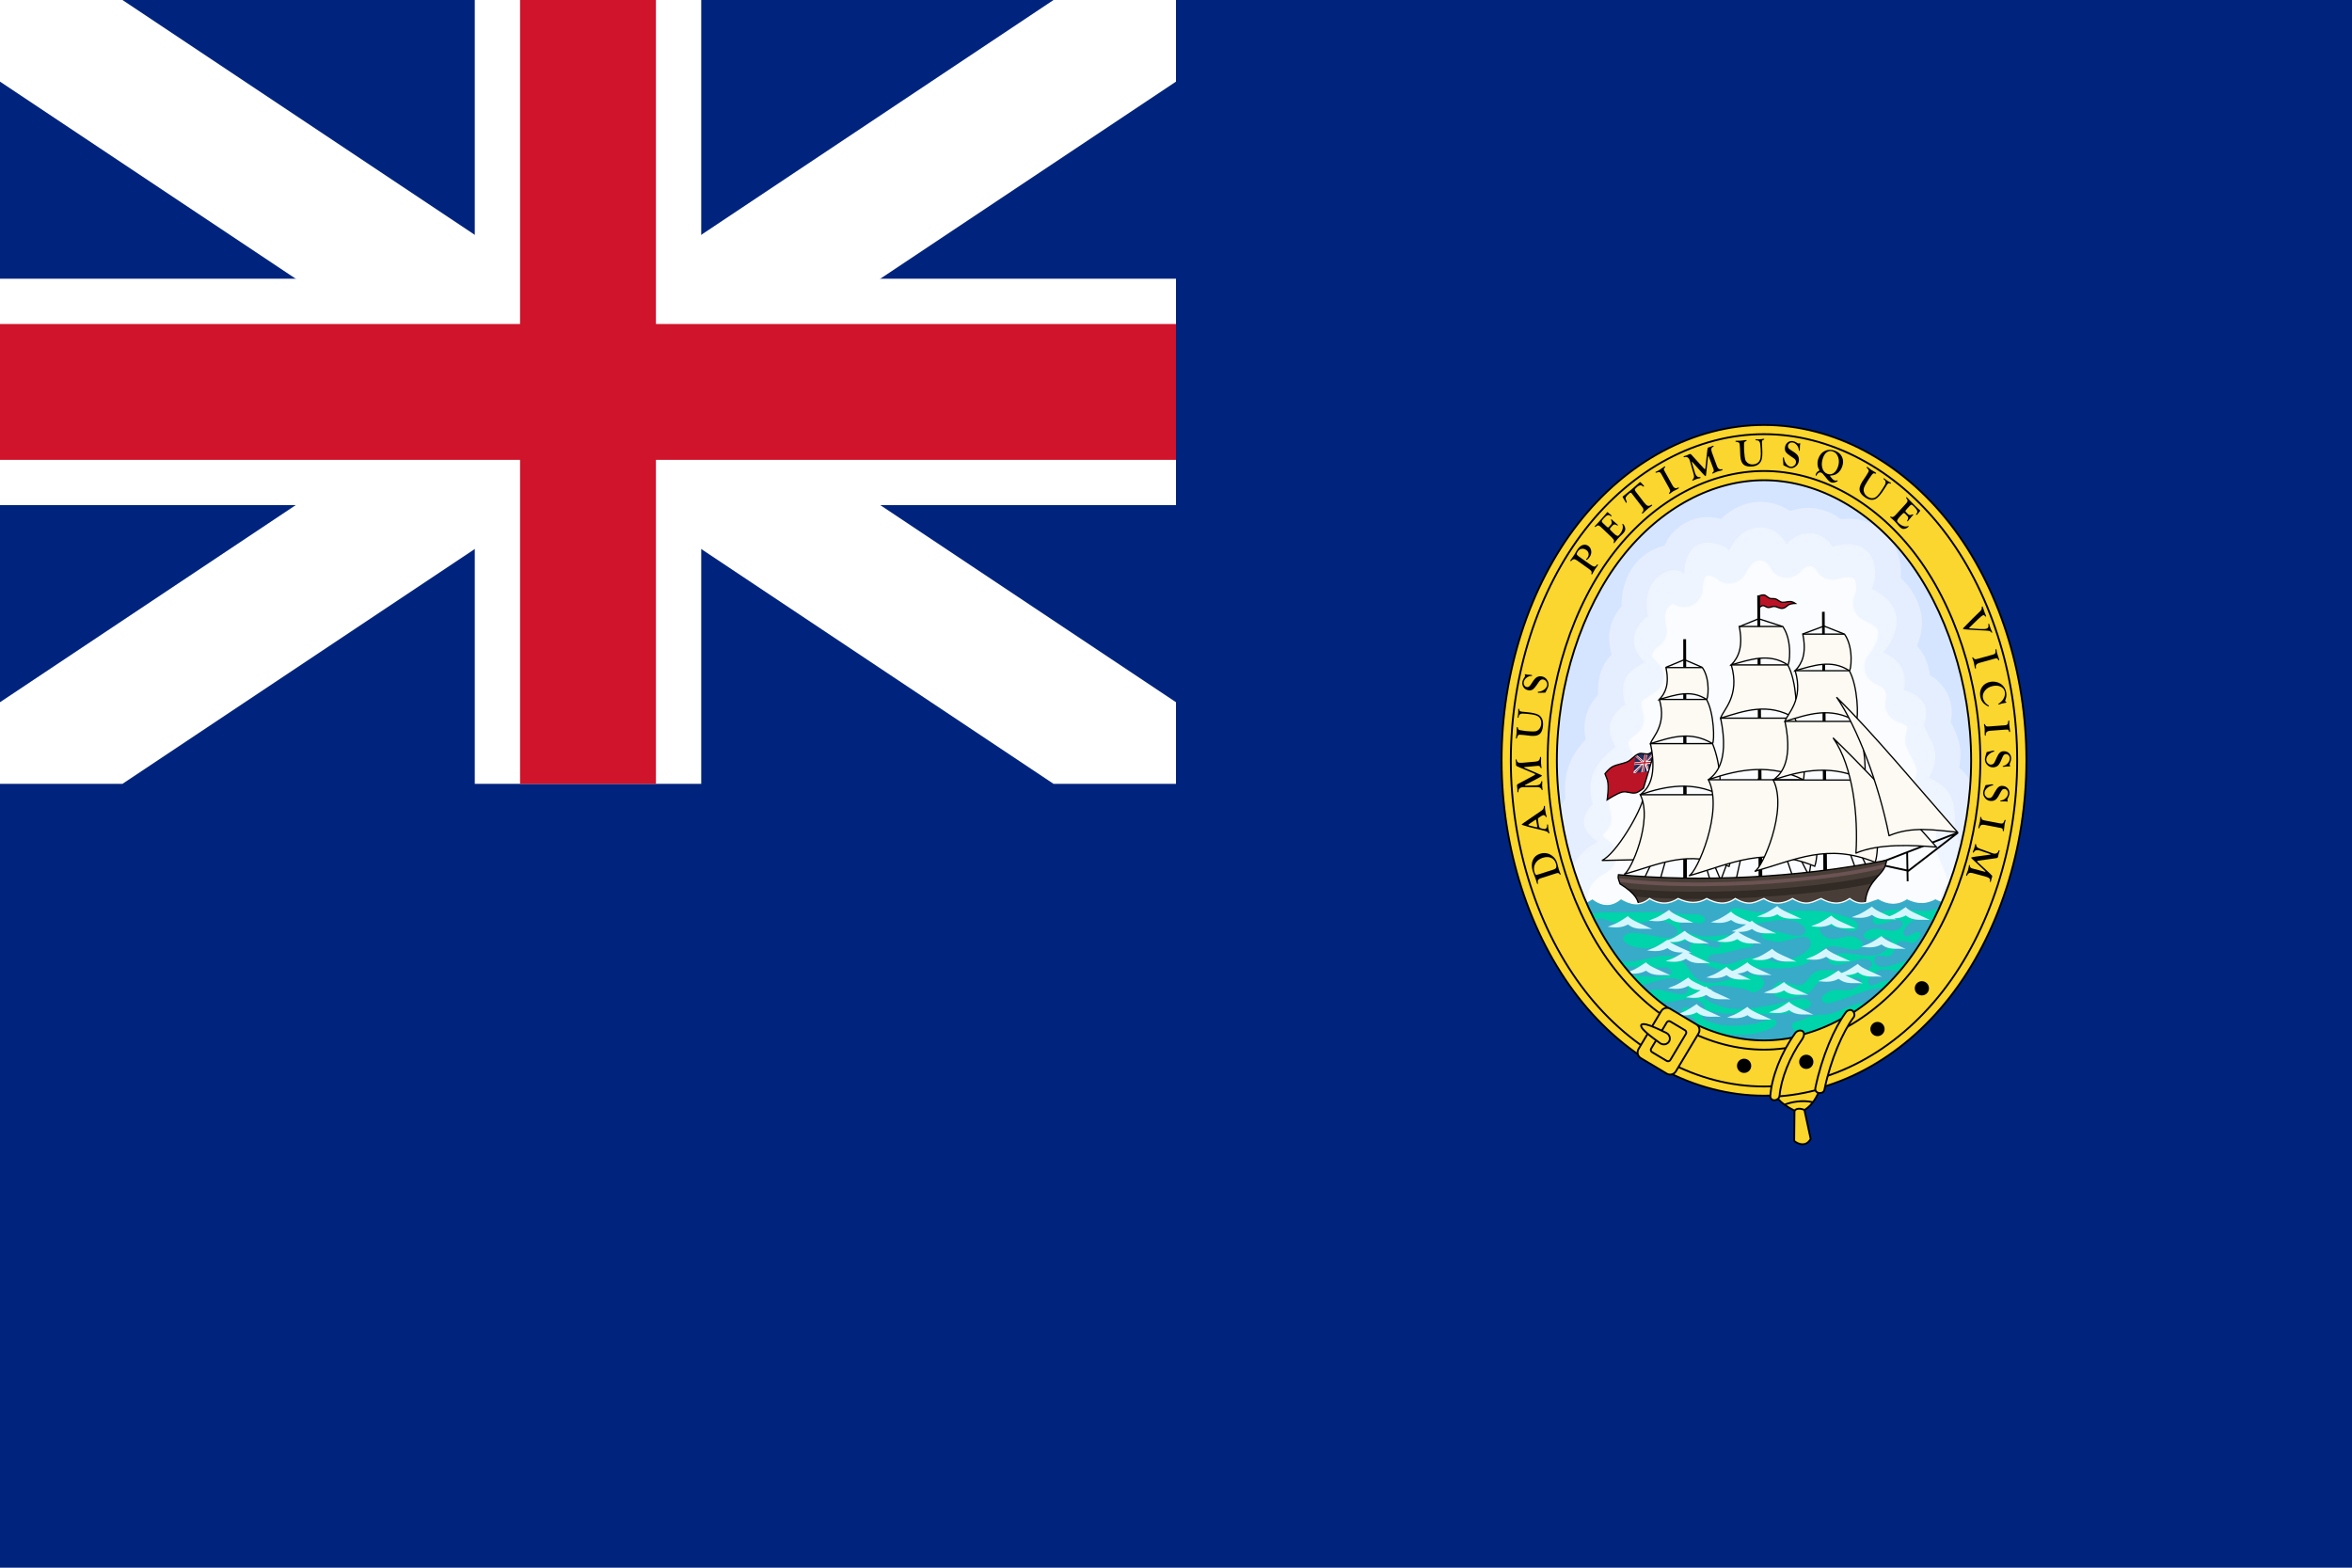 <svg version="1.2" baseProfile="tiny-ps" xmlns="http://www.w3.org/2000/svg" viewBox="0 0 900 600" width="900" height="600"><title></title><defs><clipPath clipPathUnits="userSpaceOnUse" id="cp1"><path d="M0 0L450 0L450 300L0 300L0 0Z" /></clipPath></defs><style>tspan { white-space:pre }.shp0 { fill: #00247d } .shp1 { fill: #d5e5ff;stroke: #000000;stroke-width: 0.493 } .shp2 { fill: #e5eeff } .shp3 { fill: #eff5ff } .shp4 { fill: #fbfcff } .shp5 { fill: #bb1426 } .shp6 { fill: #252d5b } .shp7 { fill: #ffffff } .shp8 { fill: none;stroke: #000000;stroke-width: 0.493 } .shp9 { fill: #bb1426;stroke: #000000;stroke-width: 0.493 } .shp10 { fill: #000000 } .shp11 { fill: #fcfaf2;stroke: #000000;stroke-width: 0.493 } .shp12 { fill: #fcfaf2;stroke: #000000;stroke-linejoin:round;stroke-width: 0.493 } .shp13 { fill: #483e37 } .shp14 { fill: #6c5353 } .shp15 { fill: #312a25 } .shp16 { fill: #37abc8;stroke: #ffffff;stroke-width: 0.493 } .shp17 { fill: #00d4aa } .shp18 { fill: #d5f6ff } .shp19 { fill: #fad62e;stroke: #000000;stroke-width: 0.705 } .shp20 { fill: #000000;stroke: #000000;stroke-width: 0.705 } .shp21 { fill: none;stroke: #000000;stroke-width: 0.705 } .shp22 { fill: #000000;stroke: #ffffff;stroke-width: 51.992 } .shp23 { fill: none;stroke: #ffffff;stroke-width: 86.653 } .shp24 { fill: none;stroke: #cf142b;stroke-width: 51.992 } </style><path class="shp0" d="M0 0L900 0L900 600L0 600L0 0Z" /><g ><g ><g ><g ><g ><path class="shp1" d="M675 166.17C700.34 166.17 725.35 179.45 743.37 202.58C761.43 225.76 771.88 258.13 771.88 291C771.88 323.87 761.43 356.24 743.37 379.42C725.35 402.55 700.34 415.83 675 415.83C649.66 415.83 624.65 402.55 606.63 379.42C588.57 356.24 578.12 323.87 578.12 291C578.12 258.13 588.57 225.76 606.63 202.58C624.65 179.45 649.66 166.17 675 166.17L675 166.17L675 166.17Z" /><path fill-rule="evenodd" class="shp2" d="M762.29 343.09L760.75 337.94C762.11 333.55 762.14 328.98 761.24 325.72C760.06 321.4 758.6 318.52 757.8 316.53C757.9 313.27 758.14 309.14 756.58 303.99C755.49 300.41 753.02 296.86 749.69 293.85C750.36 290.31 750.33 286.89 749.58 284.04C748.67 280.6 747.5 278.32 746.48 276.45C746.96 273.87 747.13 270.72 745.83 267.04C744.54 263.4 741.82 260.51 738.44 258.24C738.16 255.82 737.52 253.39 736.32 251.1C735.58 249.68 734.62 248.41 733.57 247.22C734.34 245.23 735.01 243.06 735.33 240.45C736.08 234.35 733.31 226.73 727.27 221.17C727.68 216.83 726.95 212.35 724.36 207.94C722.19 204.24 718.31 200.87 713.57 199.42C710.67 198.54 707.61 198.38 704.46 198.71C700.05 195.41 694.66 193.95 690.13 194.46C688.29 194.66 686.6 195.07 684.99 195.61C681.59 193.34 677.58 192.04 673.35 192.08C668 192.14 662.74 194.56 658.55 198.61C656.06 198.01 653.38 197.67 650.3 198.2C646.33 198.9 641.87 201.3 639 205.22C638.17 206.36 637.5 207.6 636.93 208.88C634.09 209.49 631.43 210.76 629.02 212.62C623.83 216.6 620.41 223.79 620.51 232.04C619.15 233.64 617.82 235.52 616.83 238.05C615.49 241.48 615.4 246.08 616.73 250.6C616.09 251.27 615.44 251.91 614.81 252.77C612.31 256.2 611.28 260.91 611.55 265.9C609.6 268.04 607.93 270.57 606.99 273.75C606.1 276.73 606.13 279.91 606.77 283.02C604.71 285.18 602.81 287.65 601.34 290.67C599.29 294.91 598.46 300.07 599.08 305.37C597.36 308.15 596.08 311.44 596.31 315.44C596.42 317.38 596.99 319.16 597.75 320.86C594.5 324.5 592.27 328.39 591.32 332.11C589.69 338.48 590.27 343.01 589.86 345.39C588.87 351.32 593.39 356.73 599.4 356.8L755.36 358.67L762.29 343.09L762.29 343.09Z" /><path fill-rule="evenodd" class="shp3" d="M599.52 347.02C600.92 338.7 597.59 330.38 611.37 322.06C604.24 317.28 605.02 312.5 609.5 307.72C606.47 297.47 611.37 291.18 618.23 285.88C613.87 278.6 616.39 273.62 621.97 269.66C618.78 258.57 624.65 256.53 629.46 253.44C620.16 244.68 628.97 236.51 630.71 235.98C627.23 220.33 641.01 215.43 644.43 219.76C645.03 203.53 658.25 207.25 661.66 210.7C667.7 198.38 679.71 200.21 683.73 208.53C685.98 204.5 695.61 200.73 701.24 209.27C717 204.49 719.65 218.35 716.17 225.37C732.54 233.04 723.53 246.62 720.54 249.7C727.61 252.72 729.75 257.71 728.51 264.05C738.51 267.56 737.54 272.64 736.13 277.77C738.8 283.77 743.45 288.49 738.01 297.73C749.25 302.33 747.97 310.51 747.99 318.32C750.05 324.97 755.47 331.63 749.86 338.28L755.47 348.89L599.52 347.02L599.52 347.02Z" /><path fill-rule="evenodd" class="shp4" d="M673.52 214.54C672.15 214.55 670.23 215 668.1 219.35C667.59 220.38 666.85 221.27 665.93 221.95C665.01 222.64 663.94 223.09 662.81 223.27C661.68 223.46 660.52 223.37 659.44 223.01C658.35 222.66 657.36 222.05 656.55 221.23C656.88 221.56 656.14 220.94 655.33 220.67C654.51 220.4 653.62 220.34 653.23 220.41C652.84 220.48 652.96 220.36 652.68 220.74C652.4 221.12 651.71 222.44 651.6 225.51C651.55 226.8 651.16 228.05 650.46 229.13C649.76 230.22 648.78 231.09 647.63 231.66C646.47 232.24 645.19 232.49 643.9 232.39C642.62 232.3 641.38 231.86 640.32 231.12C640.05 231.2 639.78 231.23 639.35 231.56C638.1 232.52 636.44 234.21 637.71 239.92C637.88 240.68 637.92 241.48 637.83 242.26C637.75 243.04 637.53 243.81 637.2 244.52C636.86 245.23 636.41 245.89 635.86 246.45C635.31 247.02 634.67 247.49 633.97 247.85C633.91 247.91 633.83 247.97 633.68 248.12C633.29 248.54 632.83 249.21 632.62 249.74C632.2 250.8 631.36 250.88 634.38 253.72C635.17 254.46 635.78 255.38 636.17 256.4C636.55 257.42 636.7 258.51 636.6 259.6C636.5 260.68 636.15 261.73 635.59 262.66C635.02 263.6 634.25 264.39 633.33 264.97C630.42 266.85 628.78 267.91 628.51 268.28C628.23 268.65 627.63 268.86 628.87 273.17C629.07 273.88 629.16 274.62 629.14 275.36C629.12 276.1 628.99 276.83 628.74 277.53C628.5 278.23 628.15 278.88 627.7 279.47C627.26 280.06 626.73 280.58 626.12 281.01C624.07 282.46 623.39 283.58 623.25 284.06C623.11 284.53 622.89 285.19 624.38 287.69C624.83 288.44 625.14 289.26 625.29 290.12C625.44 290.97 625.44 291.85 625.28 292.71C625.12 293.56 624.8 294.38 624.34 295.13C623.89 295.87 623.3 296.52 622.61 297.05C619.61 299.37 617.57 301.58 616.61 303.57C615.64 305.56 615.27 307.44 616.38 311.18C616.55 311.77 616.65 312.39 616.67 313.01C616.68 313.63 616.62 314.26 616.48 314.86C616.33 315.47 616.11 316.05 615.82 316.6C615.52 317.15 615.16 317.66 614.74 318.11C613.49 319.44 613.35 319.94 613.31 319.93C613.48 320.15 613.97 320.67 615.36 321.6C616.37 322.27 617.18 323.19 617.74 324.26C618.29 325.33 618.57 326.52 618.54 327.73C618.51 328.93 618.18 330.11 617.57 331.16C616.97 332.2 616.11 333.08 615.08 333.7C609.31 337.18 608.4 339.27 607.75 341.82C607.51 342.76 607.46 344.1 607.39 345.43L743.49 347.07C743.17 346.44 742.94 345.77 742.81 345.08C742.68 344.38 742.65 343.68 742.73 342.98C742.81 342.28 742.99 341.59 743.27 340.94C743.55 340.3 743.92 339.69 744.37 339.16C745.69 337.6 745.46 337.78 744.88 335.69C744.31 333.6 742.49 330.32 741.14 325.94C741.08 325.77 741.04 325.6 741 325.42C740.96 325.25 740.92 325.07 740.9 324.9C740.87 324.72 740.85 324.54 740.84 324.36C740.82 324.19 740.82 324.01 740.82 323.83C740.81 319.53 740.89 316.22 740.34 314.4C739.79 312.58 739.44 311.57 735.29 309.87C734.34 309.48 733.48 308.89 732.78 308.14C732.07 307.39 731.54 306.5 731.21 305.52C730.88 304.55 730.77 303.51 730.87 302.49C730.98 301.47 731.3 300.48 731.82 299.59C733.82 296.2 733.58 295.38 733.18 293.86C732.78 292.35 731.26 289.96 729.58 286.18C729.41 285.81 729.28 285.42 729.18 285.02C729.08 284.62 729.01 284.22 728.98 283.81C728.95 283.4 728.96 282.99 728.99 282.58C729.03 282.17 729.11 281.77 729.22 281.37C729.87 278.98 729.77 277.98 729.84 278.19C729.91 278.39 730.05 277.69 726.14 276.32C725.33 276.03 724.58 275.61 723.93 275.06C723.27 274.52 722.71 273.86 722.29 273.12C721.86 272.37 721.58 271.56 721.44 270.72C721.3 269.88 721.31 269.01 721.47 268.18C721.88 266.11 721.65 265.14 721.29 264.45C720.93 263.76 720.19 262.84 717.72 261.79C716.65 261.33 715.71 260.62 714.98 259.72C714.24 258.82 713.74 257.75 713.51 256.61C713.28 255.47 713.33 254.29 713.66 253.18C713.98 252.06 714.58 251.04 715.39 250.2C715.73 249.85 718.21 246.16 718.49 243.88C718.77 241.6 719.38 240.29 713.13 237.36C712.26 236.95 711.49 236.38 710.85 235.67C710.21 234.96 709.72 234.13 709.4 233.23C709.09 232.33 708.95 231.37 709.01 230.42C709.07 229.47 709.32 228.54 709.75 227.68C710.33 226.51 710.36 223.09 709.73 222.02C709.42 221.49 709.32 221.35 708.62 221.14C707.91 220.92 706.29 220.73 703.32 221.63C702.59 221.85 701.82 221.96 701.06 221.94C700.29 221.92 699.53 221.77 698.81 221.51C698.08 221.25 697.41 220.88 696.81 220.4C696.2 219.93 695.68 219.36 695.26 218.72C693.74 216.42 693.17 216.68 692.01 216.81C690.86 216.94 689.46 218.48 689.99 217.52C689.35 218.67 688.41 219.62 687.27 220.26C686.13 220.91 684.83 221.23 683.52 221.19C682.21 221.15 680.94 220.76 679.83 220.04C678.73 219.33 677.85 218.33 677.28 217.15C676.39 215.32 674.89 214.52 673.52 214.54L673.52 214.54Z" /></g><g ><g ><g ><path fill-rule="evenodd" class="shp5" d="M633.5 286.3L628.87 301.71C628.87 301.71 626.95 303.26 625.91 303.46C624.02 303.82 622.64 302.74 620.75 303.15C618.84 303.58 614.98 306.11 614.98 306.11C614.98 306.11 615.8 300.95 615.06 298.52C614.84 297.82 614.15 296.17 614.15 296.17C614.15 296.17 615.54 294.18 617.18 293.36C618.7 292.6 620.85 292.32 622.42 291.69C624.2 290.98 625.26 289.2 627.05 288.5C628.3 288.02 629.82 288.91 631.08 288.43C632.08 288.04 633.5 286.3 633.5 286.3L633.5 286.3Z" /><path fill-rule="evenodd" class="shp6" d="M625.74 289.26C626.14 288.96 626.57 288.69 627.05 288.5C628.3 288.02 629.82 288.91 631.08 288.43C632.08 288.04 633.5 286.3 633.5 286.3L630.82 295.25L625.05 295.9L625.74 289.26L625.74 289.26Z" /><path fill-rule="evenodd" class="shp7" d="M625.5 291.77L628.01 291.56L625.66 289.45L626.2 288.91L628.92 291.23L629.35 288.44L630.38 288.51L629.91 291.21L633.1 287.48L632.68 288.91L630.54 291.33L632.35 291.09L631.86 292.29L630.24 292.45L631.13 294.49L630.94 295.24L630.26 295.29L629.51 292.8L629.06 295.41L628.03 295.53L628.67 292.73L625.92 295.83L625.08 295.88L625.15 295.2L628.03 292.5L625.33 292.8L625.5 291.77L625.5 291.77Z" /><path fill-rule="evenodd" class="shp5" d="M632.74 288.34L630.39 291.17L630.1 291.17L632.83 287.96L632.74 288.34ZM629.59 288.42L630.14 288.45L629.65 291.73L632.16 291.47L631.95 291.98L629.49 292.17L628.83 295.43L628.37 295.48L629.07 292.19L625.38 292.57L625.47 292.03L629.1 291.7L629.59 288.42ZM626.03 289.15L628.66 291.41L628.23 291.46L625.83 289.39L626.03 289.15ZM629.77 292.46L630.05 292.56L630.92 294.43L630.82 294.91L629.77 292.46ZM625.83 295.58L625.4 295.58L628.28 292.7L628.71 292.61L625.83 295.58Z" /><path class="shp8" d="M633.5 286.3L628.87 301.71C628.87 301.71 626.95 303.26 625.91 303.46C624.02 303.82 622.64 302.74 620.75 303.15C618.84 303.58 614.98 306.11 614.98 306.11C614.98 306.11 615.8 300.95 615.06 298.52C614.84 297.82 614.15 296.17 614.15 296.17C614.15 296.17 615.54 294.18 617.18 293.36C618.7 292.6 620.85 292.32 622.42 291.69C624.2 290.98 625.26 289.2 627.05 288.5C628.3 288.02 629.82 288.91 631.08 288.43C632.08 288.04 633.5 286.3 633.5 286.3L633.5 286.3Z" /></g><path fill-rule="evenodd" class="shp9" d="M673.26 232.49L673.1 228.1C673.1 228.1 674.36 227.58 674.99 227.7C675.91 227.88 676.43 228.78 677.34 229.03C677.97 229.21 678.67 229.02 679.3 229.2C680.38 229.49 681.01 230.47 682.13 230.52C683.19 230.56 683.89 230.24 684.96 230.23C686.04 230.23 687.02 230.94 687.02 230.94C687.02 230.94 686.08 230.96 685.19 231.18C683.76 231.52 683.39 232.78 681.92 232.84C680.79 232.88 680.04 232.14 678.91 232.1C677.92 232.07 677.56 232.58 676.56 232.5C676.03 232.46 675.3 231.87 674.76 231.79C674.13 231.69 673.26 232.49 673.26 232.49L673.26 232.49Z" /><path class="shp8" d="M629.32 335.9L644.54 304.02L635.26 336.63L654.39 336.92L644.54 304.02L658.45 336.92L672.94 297.94L664.1 337.64L686.13 335.9L673.23 298.08L692.22 335.18L697.87 298.81L710.04 332.43L714.39 331.85L698.74 298.95" /><path class="shp8" d="M637.49 255.4L644.53 252.48L651.33 255.4" /><path fill-rule="evenodd" class="shp10" d="M749.1 318.33L749.1 318.33L749.44 318.93L730.36 333.65L730.26 333.63L730.32 337.3L729.62 337.31L729.55 333.48L718.1 331L716.95 330.75L749.1 318.33ZM747.09 319.86L730.13 326.41L730.24 332.85L747.09 319.86ZM729.43 326.68L719.4 330.56L729.54 332.75L729.43 326.68Z" /><path fill-rule="evenodd" class="shp11" d="M637.84 328.8L612.98 329.33C618.28 326.97 628.03 310.58 628.97 304.81L636.97 304.63L637.84 328.8L637.84 328.8Z" /><path fill-rule="evenodd" class="shp10" d="M644.1 244.64L644.1 338.52L645.51 338.52L645.22 255.06L645.18 244.64L644.1 244.64Z" /><path fill-rule="evenodd" class="shp10" d="M673.52 227.86L672.42 227.86L672.94 337.21L674.35 337.2L673.57 239.3L673.52 227.86L673.52 227.86L673.52 227.86Z" /><path fill-rule="evenodd" class="shp10" d="M698.22 234.15L697.2 234.16L697.72 335.64L699.13 335.63L698.26 242.41L698.22 234.15L698.22 234.15Z" /><g ><path fill-rule="evenodd" class="shp11" d="M634.97 267.7C637.27 265.26 638.82 261.98 637.51 255.5L651.42 255.5C654.65 260.13 653.49 267.89 653.01 267.7C647.1 263.79 641.03 265.98 634.97 267.7Z" /><path fill-rule="evenodd" class="shp11" d="M631.57 284.6C632.24 282.06 637.88 277.66 634.97 267.7L653.01 267.7C655.92 272.92 656.11 283.53 655.3 284.6C646.7 279.47 639.17 282.29 631.57 284.6L631.57 284.6Z" /><path fill-rule="evenodd" class="shp11" d="M627.66 304.16C629.22 302.81 634.66 299.43 631.57 284.6L655.3 284.6C658.81 293.24 658.49 303.34 657.97 304.16C647.86 299.06 637.76 300.62 627.66 304.16L627.66 304.16Z" /><path fill-rule="evenodd" class="shp11" d="M657.97 304.16C662.74 313.39 663.16 327.51 661.63 331.6C645.72 325.09 635.17 330.75 621.44 334.63C623.9 333.8 632.67 314.03 627.66 304.16L657.97 304.16L657.97 304.16Z" /></g><g ><path fill-rule="evenodd" class="shp11" d="M662.49 254.48C665.25 251.55 667.09 247.58 665.53 239.77L682.18 239.77C686.07 245.36 684.68 254.72 684.1 254.48C677.01 249.77 669.74 252.41 662.49 254.48Z" /><path fill-rule="evenodd" class="shp11" d="M658.41 274.86C659.22 271.8 665.97 266.49 662.49 254.48L684.1 254.48C687.58 260.78 687.81 273.57 686.84 274.86C676.54 268.68 667.52 272.08 658.41 274.86L658.41 274.86Z" /><path fill-rule="evenodd" class="shp11" d="M653.73 298.44C655.6 296.82 662.11 292.75 658.41 274.86L686.84 274.86C691.04 285.28 690.66 297.45 690.03 298.44C677.93 292.3 665.83 294.17 653.73 298.44L653.73 298.44Z" /><path fill-rule="evenodd" class="shp11" d="M690.03 298.44C695.75 309.58 696.25 326.6 694.42 331.54C675.37 323.69 662.72 330.51 646.28 335.19C649.22 334.19 659.73 310.35 653.73 298.44L690.03 298.44L690.03 298.44Z" /></g><g ><path fill-rule="evenodd" class="shp11" d="M686.94 256.7C689.58 253.91 691.35 250.13 689.85 242.7L705.81 242.7C709.53 248.02 708.2 256.92 707.64 256.7C700.86 252.22 693.89 254.73 686.94 256.7Z" /><path fill-rule="evenodd" class="shp11" d="M683.03 276.1C683.81 273.18 690.28 268.13 686.94 256.7L707.64 256.7C710.98 262.69 711.2 274.86 710.27 276.1C700.4 270.21 691.76 273.45 683.03 276.1L683.03 276.1Z" /><path fill-rule="evenodd" class="shp11" d="M678.55 298.54C680.34 296.99 686.58 293.12 683.03 276.1L710.27 276.1C714.3 286.02 713.93 297.6 713.33 298.54C701.73 292.69 690.14 294.47 678.55 298.54L678.55 298.54Z" /><path fill-rule="evenodd" class="shp11" d="M713.33 298.54C718.81 309.14 719.28 325.33 717.53 330.03C699.28 322.56 687.17 329.06 671.41 333.51C674.23 332.56 684.3 309.87 678.55 298.54L713.33 298.54L713.33 298.54Z" /></g><path fill-rule="evenodd" class="shp12" d="M710.19 326.51C711.07 312.43 709.14 293.49 701.52 282.52C710.56 291.15 727.28 308.68 741.01 324.21C732.27 323.44 718.93 322.76 710.19 326.51Z" /><path fill-rule="evenodd" class="shp12" d="M722.85 319.85C718.84 299.54 710.47 277.94 702.85 266.96C716.08 279.78 735.34 302.99 749.07 318.51C740.33 317.74 731.59 316.09 722.85 319.85L722.85 319.85Z" /><path fill-rule="evenodd" class="shp13" d="M627.23 347.84C627.17 344.6 625.87 341.96 619.92 338.29C618.78 335.23 619.3 335.49 619.34 334.78C650.7 337.55 686.66 336.2 722 329.23L721.42 331.27C720.26 335.32 713.21 337.75 713.72 347.84L627.23 347.84L627.23 347.84Z" /><path class="shp8" d="M665.79 239.73L672.95 236.81L681.94 239.73" /><path class="shp8" d="M689.84 242.64L697.97 239.61L705.62 242.64" /><path fill-rule="evenodd" class="shp14" d="M721.63 330.52C720.19 330.92 718.61 331.31 716.86 331.69C709.07 333.39 698.46 334.92 686.64 336.02C664.94 338.03 639.17 338.58 619.25 336.13C619.31 336.46 619.45 336.93 619.68 337.6C639.69 339.99 665.2 339.43 686.77 337.42C698.63 336.32 709.28 334.79 717.16 333.07C718.57 332.76 719.85 332.44 721.07 332.13C721.21 331.85 721.33 331.57 721.42 331.27L721.63 330.52L721.63 330.52Z" /><path fill-rule="evenodd" class="shp15" d="M719.17 334.69C718.39 334.89 717.58 335.08 716.72 335.26C708.97 336.96 698.37 338.49 686.58 339.58C666.06 341.49 641.89 342.07 622.53 340.06C623.97 341.14 625 342.15 625.71 343.13C644.71 344.77 667.37 344.13 686.83 342.32C698.24 341.26 708.5 339.8 716.32 338.15C717.25 336.81 718.27 335.72 719.17 334.69L719.17 334.69Z" /></g><path class="shp8" d="M627.23 347.84C627.17 344.6 625.87 341.96 619.92 338.29C618.78 335.23 619.3 335.49 619.34 334.78C650.7 337.55 686.66 336.2 722 329.23L721.42 331.27C720.26 335.32 713.21 337.75 713.72 347.84L627.23 347.84L627.23 347.84Z" /></g><g ><path class="shp16" d="M598.37 343.9C595.39 346.24 592.7 346.24 590.13 345.26C594.75 357.4 600.88 368.57 608.31 378.11C625.99 400.79 650.4 413.69 675 413.69C699.6 413.69 724.01 400.79 741.69 378.11C749.11 368.58 755.23 357.43 759.85 345.3C756.89 346.42 754.13 345.87 751.56 343.9C748.41 345.39 745.07 346.32 740.62 343.9C737.73 345.42 734.52 346.3 729.67 343.9C726.03 346.38 722.38 346.04 718.73 343.9C715.32 344.72 712.43 347.36 707.79 343.9C704.14 346.43 700.5 345.98 696.85 343.9C693.81 344.96 691.45 347.21 685.91 343.9C681.52 346.49 678.03 345.92 674.97 343.9C671.95 345 669.55 347.18 664.02 343.9C660.38 346.54 656.73 345.87 653.08 343.9C649.77 345.91 646.11 345.86 642.14 343.9C639.07 345.92 635.59 346.49 631.2 343.9C627.55 347 623.9 346.05 620.26 343.9C616.61 347.03 612.96 346.72 609.32 343.9C604.88 347.05 601.5 345.99 598.37 343.9L598.37 343.9Z" /><path fill-rule="evenodd" class="shp17" d="M609.09 349.76C613.32 348.8 617.65 349.35 622 349.25C629.16 349.09 636.41 348.85 643.48 349.76C646.53 350.16 652.52 349.04 652.42 352.12C652.32 355.4 643.32 350.77 642.77 354C642.33 356.6 647.06 357.29 649.6 358.01C654.59 359.4 660.15 356.85 665.14 358.24C667.24 358.83 670.98 359.36 670.79 361.54C670.68 362.87 668.33 362.67 667.02 362.95C664.43 363.51 661.41 364.49 658.57 365C656.52 365.36 654.33 364.87 653.62 366.65C652.82 368.6 655.66 367.77 657.6 368.6C661.67 370.35 666.26 366.7 670.85 366.46C675.3 366.22 679.75 369.45 683.74 367.9C687.42 366.46 694.11 363.81 692.69 360.12C691.06 355.87 683.46 361.41 679.03 360.36C677.22 359.93 673.71 359.59 674.09 357.77C675.23 352.3 688.43 361.65 690.81 356.59C691.38 355.37 689.65 353.93 688.45 353.3C681.16 349.45 671.31 356.05 663.73 352.82C662.5 352.3 660.39 351.23 660.9 350C662.96 345.03 667.87 349.24 673.6 349.14C683.02 348.98 695.08 347.41 703.52 350C706.33 350.86 711.64 352.12 710.82 354.94C709.49 359.55 698.46 351.06 696.46 355.42C695.83 356.78 697.92 358.31 699.28 358.95C702.49 360.44 706.63 357.33 709.88 358.71C711.16 359.25 713.23 360.49 712.71 361.77C711.02 365.92 703.51 360.99 699.28 362.48C695.63 363.77 693.54 368.06 689.87 369.31C683.98 371.31 677.51 370.41 671.11 370.57C665.63 370.71 660.2 372.22 655.25 370.25C651.54 368.77 645.28 365.48 646.77 361.77C648.21 358.2 657.47 365.29 658.31 361.54C658.58 360.34 656.21 360.16 655.01 359.89C645.67 357.77 631.88 365.82 623.28 361.61C622.22 361.09 620.65 359.85 621.16 358.79C623.72 353.48 639.72 362.56 641.83 357.06C642.56 355.15 639.26 353.58 637.35 352.82C632.79 351.03 626.56 354.21 621.04 353.87C616.21 353.57 611.93 349.34 609.8 353.06C607.15 357.7 613.15 364.33 617.81 366.95C624.71 370.85 634.22 363.57 641.59 366.48C645.67 368.09 646.95 374.01 651.01 375.67C658.43 378.68 671.48 368.49 675.03 375.67C675.77 377.17 673.47 378.91 671.97 379.67C670.56 380.39 668.82 378.68 666.95 378.43C660.94 377.6 653.63 375.33 651.95 380.14C651.15 382.46 655.29 384.05 657.6 384.85C664.91 387.39 670.7 385.81 678.68 384.54C682.85 383.88 691.81 380.03 692.93 383.91C693.48 385.84 689.67 386.41 687.75 386.97C679.15 389.48 669.84 387.42 660.9 387.91C657.76 388.08 652.36 385.6 651.48 388.62C651.04 390.13 653.76 390.96 655.25 391.44C660.47 393.13 665.49 392.62 671.03 391.97C673.73 391.66 678.84 388.45 679.74 390.97C680.38 392.76 677.05 393.86 675.27 394.51C668.36 397.02 663.17 395.67 655.59 395.84C649.15 395.99 640.29 398.07 634.53 395.68C632.73 394.94 629.75 393.23 630.52 391.44C632.95 385.82 646.55 397.1 648.89 391.44C649.83 389.19 642.78 388.52 643.71 386.26C644.79 383.65 650.91 388.78 652.19 386.26C652.85 384.96 650.91 383.38 649.6 382.73C645.17 380.53 639.16 385.23 634.76 382.97C633.41 382.27 630.21 381.3 630.92 379.95C633.04 375.92 643.83 383.29 645.83 379.2C646.62 377.59 644.19 375.64 642.53 374.96C635.21 371.93 625.79 382.1 617.34 375.2C616.38 374.41 613.98 372.05 615.22 372.13C622.25 372.61 636.42 375.46 639.47 372.61C640.21 371.92 638.59 370.21 637.59 370.25C608.48 371.43 604.99 362.32 606.98 369.54C608.71 375.86 614.51 380.31 618.98 385.09C624.35 390.81 629.67 397.05 636.65 400.63C645.03 404.93 654.82 406.05 664.2 406.99C672.79 407.85 681.67 408.17 690.1 406.28C697.71 404.57 705.17 401.38 711.53 396.86C714.07 395.06 719.25 392.83 717.89 390.03C713.15 380.33 688.93 403.14 685.63 392.86C685.01 390.95 689.07 390.8 690.81 389.8C694.08 387.91 697.59 388.78 701.01 387.84C705.24 386.67 709.33 383.92 712.69 383.97C717.26 384.05 720.45 385.15 720.71 386.97C721.06 389.4 725.39 382.41 724.01 380.38C720.42 375.1 710.44 381.05 703.5 382.93C700.68 383.7 698.35 385.04 697.17 382.73C696.5 381.44 698.71 380.11 699.99 379.43C702.65 378.04 706.23 379.78 708.94 378.49C710.34 377.82 712.85 376.62 712.24 375.2C711.43 373.32 708.85 374.67 706.64 374.69C703.14 374.72 699.43 374.43 696.46 375.67C694.46 376.5 693.75 379.32 691.75 380.14C687.68 381.81 681.23 383.87 678.56 380.38C677.72 379.27 678.61 377.18 679.74 376.37C682.37 374.51 686.36 377.94 689.39 376.84C691.69 376.02 692.54 372.81 694.81 371.9C700.93 369.44 708.97 374.88 714.59 371.43C715.58 370.82 716.82 369.37 716.24 368.37C713.49 363.61 702.1 372.87 699.76 367.9C699.37 367.09 700.61 366.19 701.4 365.78C706.84 362.94 714.35 367.7 719.77 364.83C721.6 363.87 724.33 361.8 723.54 359.89C722.21 356.67 714.58 361.67 713.18 358.48C712.79 357.6 713.99 356.59 714.83 356.12C718.33 354.17 723.49 357.62 726.84 355.42C727.57 354.93 728.47 353.81 728.01 353.06C726.07 349.83 718.4 356.19 716.71 352.82C716.11 351.62 717.88 350.18 719.07 349.53C724 346.81 731.38 348.98 737.69 348.61C742.22 348.35 746.32 344.22 748.03 347.88C748.76 349.44 746.05 350.89 744.5 351.65C740.53 353.58 734.96 350.34 731.31 352.82C729.72 353.91 727.58 356.45 728.72 358.01C729.9 359.61 733.45 355.45 734.61 357.06C735.38 358.15 733.88 359.93 732.72 360.6C731.02 361.57 728.58 359.46 726.84 360.36C724.92 361.35 725.16 364.67 723.3 365.78C721.68 366.75 718.93 364.86 717.65 366.25C717.01 366.94 716.99 368.41 717.65 369.07C721.59 373.01 733.09 363.65 734.37 369.07C734.82 370.95 731.07 371.22 729.19 371.66C725.68 372.49 721.56 370 718.36 371.66C716.66 372.55 714.23 374.65 715.06 376.37C716 378.32 718.22 376.07 720.82 375.53C725.42 374.58 731.18 374.17 732.96 377.55C735.77 382.87 727.67 388.5 723.78 393.09C721.32 395.98 718.31 398.43 715.06 400.39C707.8 404.78 699.78 408.13 691.51 410.05C683.47 411.91 675.02 412.37 666.79 411.7C659.56 411.11 652.44 409.16 645.59 406.75C639.1 404.46 632.57 401.83 626.99 397.8C621.68 393.97 617.37 388.83 613.33 383.67C609.05 378.2 599.71 372.47 602.27 366.01C603.28 363.44 609.31 366.48 610.27 363.89C611.83 359.71 601.58 357.14 602.74 352.82C603.35 350.55 606.8 350.29 609.09 349.76L609.09 349.76Z" /><path fill-rule="evenodd" class="shp18" d="M680.1 346.74C681.31 348.39 686.12 350.04 689.37 351.69C686.28 351.29 683.19 352.4 680.1 349.94C677.51 351.4 674.92 351.14 672.33 350.83C674.46 349.85 674.84 350.32 680.1 346.74ZM716.33 346.95C717.24 348.19 720.18 349.44 722.97 350.68C724.19 350.24 725.43 349.79 729.27 347.17C730.48 348.82 735.29 350.47 738.54 352.13C735.45 351.72 732.36 352.83 729.27 350.37C727.76 351.22 726.25 351.48 724.74 351.49C725.03 351.63 725.33 351.77 725.6 351.91C722.51 351.5 719.42 352.62 716.33 350.15C713.74 351.62 711.15 351.35 708.56 351.05C710.69 350.07 711.07 350.54 716.33 346.95ZM638.69 348.24C639.9 349.9 644.71 351.55 647.97 353.2C644.88 352.8 641.78 353.91 638.69 351.45C636.11 352.91 633.52 352.65 630.93 352.34C633.05 351.36 633.44 351.83 638.69 348.24ZM662.41 348.89C663.38 350.22 666.66 351.54 669.6 352.87C669.87 352.69 670.1 352.54 670.39 352.34C671.6 353.99 676.42 355.65 679.67 357.3C676.58 356.9 673.49 358.01 670.4 355.54C668.66 356.53 666.93 356.72 665.2 356.66C666.84 358.17 671.1 359.68 674.06 361.18C670.97 360.78 667.88 361.89 664.79 359.42C662.2 360.89 659.61 360.63 657.02 360.32C659.06 359.38 659.54 359.74 664.22 356.6C663.69 356.55 663.16 356.5 662.63 356.44C664.41 355.62 665 355.78 668.22 353.77C666.29 353.78 664.35 353.64 662.42 352.09C659.83 353.56 657.24 353.3 654.65 352.99C656.77 352.01 657.16 352.48 662.41 348.89ZM700.8 350.4C702.01 352.05 706.82 353.71 710.07 355.36C706.98 354.95 703.89 356.07 700.8 353.6C698.21 355.07 695.62 354.8 693.04 354.5C695.16 353.52 695.55 353.99 700.8 350.4ZM632.22 355.58C629.13 355.17 626.04 356.28 622.95 353.82C620.36 355.29 617.78 355.02 615.19 354.71C617.31 353.73 617.7 354.2 622.95 350.62C624.16 352.27 628.97 353.92 632.22 355.58ZM644.73 356.22L644.73 356.22C645.94 357.88 650.75 359.53 654 361.18C650.91 360.78 647.82 361.89 644.73 359.42C642.81 360.52 640.88 360.65 638.96 360.52C640.86 361.89 644.62 363.26 647.32 364.63C646.87 364.57 646.42 364.55 645.97 364.54C647.84 365.94 651.69 367.33 654.43 368.73C651.34 368.32 648.25 369.44 645.16 366.97C642.57 368.44 639.99 368.18 637.4 367.87C639.35 366.97 639.88 367.25 643.99 364.55C642.01 364.57 640.03 364.46 638.05 362.88C635.46 364.34 632.87 364.08 630.28 363.77C632.26 362.86 632.78 363.16 637.06 360.33C637.03 360.33 637 360.32 636.97 360.32C637.07 360.27 637.16 360.24 637.26 360.19C637.52 360.02 637.75 359.87 638.05 359.67C638.08 359.73 638.14 359.78 638.18 359.83C639.49 359.35 640.63 359.02 644.73 356.22ZM719.96 358.25C721.17 359.9 725.98 361.55 729.23 363.21C726.14 362.8 723.05 363.92 719.96 361.45C717.37 362.92 714.78 362.65 712.19 362.35C714.32 361.37 714.7 361.84 719.96 358.25ZM708.08 367.94C704.99 367.53 701.9 368.65 698.81 366.18C696.22 367.65 693.63 367.38 691.04 367.08C693.17 366.1 693.55 366.57 698.81 362.98C700.02 364.63 704.83 366.29 708.08 367.94ZM687.43 368.08C684.34 367.68 681.25 368.79 678.16 366.33C675.57 367.79 672.98 367.53 670.39 367.22C672.52 366.24 672.9 366.71 678.16 363.12C679.37 364.78 684.18 366.43 687.43 368.08ZM629.85 368.3C631.06 369.95 635.87 371.61 639.12 373.26C636.03 372.85 632.94 373.97 629.85 371.5C627.26 372.97 624.68 372.7 622.09 372.4C624.21 371.42 624.6 371.89 629.85 368.3ZM668.67 368.3C669.88 369.95 674.69 371.61 677.94 373.26C674.85 372.85 671.76 373.97 668.67 371.5C667.38 372.23 666.09 372.53 664.8 372.61C666.5 373.4 668.41 374.2 669.96 374.99C666.87 374.58 663.78 375.69 660.69 373.23C658.1 374.69 655.51 374.43 652.92 374.12C655.05 373.14 655.43 373.61 660.69 370.03C661.08 370.56 661.88 371.1 662.85 371.64C663.96 371.22 665.33 370.58 668.67 368.3ZM710.93 368.9C712.14 370.55 716.96 372.2 720.21 373.86C717.12 373.45 714.03 374.56 710.94 372.1C709.32 373.02 707.7 373.26 706.08 373.23C708.08 374.28 710.76 375.32 712.81 376.37C709.72 375.96 706.63 377.08 703.54 374.61C700.95 376.08 698.36 375.81 695.78 375.51C697.9 374.53 698.29 375 703.54 371.41C703.78 371.74 704.17 372.07 704.66 372.4C705.87 371.97 707.12 371.5 710.93 368.9ZM646.02 374.12L646.02 374.12C646.92 375.35 649.81 376.58 652.57 377.81C652.7 377.72 652.79 377.66 652.92 377.57C653.11 377.82 653.38 378.08 653.72 378.33C654.27 378.58 654.8 378.83 655.3 379.08C655.15 379.06 654.99 379.06 654.84 379.05C656.88 380.21 659.91 381.37 662.2 382.53C659.11 382.13 656.02 383.24 652.93 380.77C650.34 382.24 647.75 381.98 645.16 381.67C646.95 380.85 647.54 381.02 650.78 378.98C649.2 378.91 647.61 378.59 646.03 377.32C643.44 378.79 640.85 378.53 638.26 378.22C640.38 377.24 640.77 377.71 646.02 374.12ZM691.96 380.81C688.87 380.4 685.78 381.52 682.69 379.05C680.1 380.52 677.51 380.25 674.92 379.94C677.05 378.97 677.43 379.43 682.69 375.85C683.9 377.5 688.71 379.15 691.96 380.81ZM693.9 388.36C690.81 387.95 687.72 389.06 684.63 386.6C682.04 388.06 679.45 387.8 676.86 387.49C678.99 386.51 679.37 386.98 684.63 383.4C685.84 385.05 690.65 386.7 693.9 388.36ZM649.26 384.26C650.47 385.91 655.28 387.56 658.53 389.22C655.44 388.81 652.35 389.93 649.26 387.46C646.67 388.93 644.08 388.66 641.5 388.36C643.62 387.38 644.01 387.85 649.26 384.26ZM677.94 390.3C674.85 389.89 671.76 391 668.67 388.54C666.08 390.01 663.49 389.74 660.9 389.43C663.03 388.45 663.41 388.92 668.67 385.34C669.88 386.99 674.69 388.64 677.94 390.3Z" /></g></g><g ><path fill-rule="evenodd" class="shp19" d="M675 164.41C700.96 164.41 726.46 178 744.76 201.5C763.1 225.04 773.64 257.76 773.64 291C773.64 324.24 763.1 356.96 744.76 380.5C726.46 404 700.96 417.59 675 417.59C649.04 417.59 623.54 404 605.24 380.5C586.9 356.96 576.36 324.24 576.36 291C576.36 257.76 586.9 225.04 605.24 201.5C623.54 178 649.04 164.41 675 164.41ZM675 182.03C655.22 182.03 634.61 192.48 619.14 212.33C603.72 232.13 593.98 261.56 593.98 291C593.98 320.44 603.72 349.87 619.14 369.67C634.61 389.52 655.22 399.97 675 399.97C694.78 399.97 715.39 389.52 730.86 369.67C746.28 349.87 756.02 320.44 756.02 291C756.02 261.56 746.28 232.13 730.86 212.33C715.39 192.48 694.78 182.03 675 182.03Z" /><path fill-rule="evenodd" class="shp19" d="M675 162.65C701.57 162.65 727.56 176.56 746.15 200.41C764.78 224.32 775.41 257.39 775.41 291C775.41 324.61 764.78 357.68 746.15 381.59C727.56 405.45 701.57 419.35 675 419.35C648.43 419.35 622.44 405.45 603.85 381.59C585.22 357.68 574.59 324.61 574.59 291C574.59 257.39 585.22 224.32 603.85 200.41C622.44 176.56 648.43 162.65 675 162.65ZM675 166.17C649.66 166.17 624.65 179.45 606.63 202.58C588.57 225.76 578.12 258.13 578.12 291C578.12 323.87 588.57 356.24 606.63 379.42C624.65 402.55 649.66 415.83 675 415.83C700.34 415.83 725.35 402.55 743.37 379.42C761.43 356.24 771.88 323.87 771.88 291C771.88 258.13 761.43 225.76 743.37 202.58C725.35 179.45 700.34 166.17 675 166.17ZM732.25 211.24C747.97 231.43 757.78 261.17 757.78 291C757.78 320.83 747.97 350.57 732.25 370.76C716.5 390.97 695.4 401.73 675 401.73C654.59 401.73 633.5 390.97 617.75 370.76C602.03 350.57 592.22 320.83 592.22 291C592.22 261.17 602.03 231.43 617.75 211.24C633.5 191.03 654.6 180.27 675 180.27C695.4 180.27 716.5 191.03 732.25 211.24ZM620.53 213.41C605.41 232.83 595.74 261.95 595.74 291C595.74 320.05 605.41 349.17 620.53 368.59C635.71 388.08 655.84 398.2 675 398.2C694.16 398.2 714.28 388.08 729.47 368.59C744.59 349.17 754.26 320.05 754.26 291C754.26 261.95 744.59 232.83 729.47 213.41C714.28 193.92 694.16 183.8 675 183.8C655.84 183.8 635.71 193.92 620.53 213.41Z" /><g ><path fill-rule="evenodd" class="shp10" d="M586.52 329.21C587.02 328.01 587.92 327.2 589.22 326.78C590.89 326.24 592.42 326.46 593.79 327.42C594.8 328.12 595.48 329.06 595.84 330.24C595.9 330.44 596 330.83 596.14 331.44C596.22 331.78 596.32 332.12 596.42 332.48C596.67 333.31 596.86 333.85 597 334.11C597.1 334.31 597.17 334.44 597.19 334.52C597.22 334.63 597.17 334.7 597.04 334.74C596.94 334.77 596.87 334.73 596.81 334.63C596.67 334.36 596.5 334.2 596.29 334.15C596.08 334.1 595.76 334.15 595.34 334.29L589.44 336.18C589.01 336.32 588.71 336.55 588.55 336.87C588.39 337.19 588.38 337.58 588.51 338.03C588.56 338.17 588.52 338.26 588.4 338.3C588.32 338.33 588.26 338.31 588.21 338.26C588.17 338.21 588.12 338.08 588.06 337.87L587.75 336.81C587.68 336.57 587.61 336.35 587.54 336.16C587.43 335.88 587.28 335.49 587.08 334.99C586.81 334.32 586.61 333.79 586.49 333.38L586.49 333.38C586.01 331.8 586.03 330.41 586.52 329.21ZM587.67 334.75C587.81 334.86 588.12 334.85 588.6 334.69L594.53 332.79L595.12 332.51C595.59 332.19 595.68 331.53 595.38 330.54C595.06 329.46 594.44 328.72 593.52 328.32C592.61 327.92 591.54 327.92 590.31 328.31C589.02 328.73 588.09 329.44 587.51 330.46C586.92 331.48 586.81 332.59 587.18 333.8L587.18 333.8C587.33 334.29 587.49 334.61 587.67 334.75Z" /><path fill-rule="evenodd" class="shp10" d="M582.79 315.12L583.13 314.87L589.85 310.26C590.19 310.03 590.43 309.78 590.57 309.53C590.71 309.27 590.78 308.97 590.78 308.61C590.78 308.52 590.84 308.46 590.96 308.44C591.09 308.42 591.16 308.46 591.18 308.57C591.18 308.63 591.18 308.73 591.18 308.85C591.17 309.24 591.23 309.84 591.38 310.66C591.52 311.49 591.65 312.04 591.78 312.33C591.81 312.39 591.83 312.46 591.84 312.51C591.87 312.64 591.81 312.72 591.68 312.75C591.62 312.76 591.56 312.71 591.51 312.61C591.4 312.4 591.25 312.23 591.06 312.11C590.86 311.99 590.67 311.94 590.49 311.98C590.23 312.03 589.69 312.34 588.88 312.92C588.63 313.1 588.5 313.27 588.48 313.43C588.47 313.6 588.55 314.15 588.71 315.1L588.88 316.08L589.1 316.71C589.21 316.87 589.56 317.01 590.13 317.14L590.71 317.26C590.87 317.3 591.03 317.31 591.19 317.28C591.78 317.17 592.04 316.68 591.99 315.82C591.98 315.64 592.03 315.54 592.15 315.52C592.27 315.51 592.34 315.58 592.37 315.75C592.39 315.83 592.39 315.96 592.39 316.12C592.38 316.45 592.4 316.74 592.44 316.99C592.48 317.22 592.57 317.58 592.7 318.07C592.81 318.44 592.86 318.67 592.88 318.76C592.9 318.9 592.86 318.98 592.74 319C592.65 319.01 592.57 318.96 592.5 318.83C592.37 318.59 592.19 318.41 591.95 318.29C591.71 318.17 591.23 318.02 590.5 317.84L585.78 316.68C585.4 316.59 585.14 316.52 585 316.49L583.56 316.06C583.08 315.91 582.84 315.84 582.84 315.84C582.86 315.83 582.86 315.83 582.86 315.83C582.86 315.83 582.77 315.81 582.58 315.77C582.39 315.72 582.29 315.67 582.28 315.62L582.28 315.62C582.26 315.54 582.44 315.38 582.79 315.12ZM584.81 315.76C584.82 315.81 585 315.89 585.36 315.98L585.67 316.06L587.68 316.56L587.86 316.61C587.94 316.63 588 316.63 588.05 316.63C588.21 316.6 588.26 316.41 588.2 316.06L587.83 313.94C587.8 313.75 587.74 313.67 587.64 313.69C587.62 313.69 587.58 313.71 587.53 313.75L587.46 313.8L585.49 315.13C585.02 315.45 584.79 315.66 584.81 315.76L584.81 315.76Z" /><path class="shp10" d="M579.98 290.89C579.97 290.72 580.03 290.63 580.17 290.63C580.28 290.62 580.34 290.68 580.35 290.81C580.41 291.27 580.57 291.58 580.85 291.75C581.12 291.92 581.57 291.99 582.2 291.95L582.68 291.92L587.07 291.53L587.36 291.51C588.02 291.47 588.49 291.33 588.8 291.08C589.1 290.83 589.27 290.43 589.3 289.89C589.31 289.75 589.38 289.68 589.5 289.67C589.63 289.67 589.7 289.83 589.72 290.16C589.72 290.26 589.71 290.41 589.7 290.63C589.66 291.23 589.64 291.65 589.65 291.89C589.68 292.41 589.72 292.83 589.79 293.17C589.85 293.48 589.88 293.7 589.89 293.82C589.89 293.94 589.84 294 589.72 294.01C589.62 294.02 589.56 293.95 589.51 293.81C589.42 293.54 589.29 293.35 589.12 293.24C588.95 293.14 588.7 293.09 588.38 293.11C588.22 293.12 588.11 293.13 588.05 293.14L583.36 293.58C583.23 293.59 583.17 293.63 583.18 293.69C583.18 293.76 583.31 293.85 583.58 293.97L589.35 296.44L589.57 296.53C589.87 296.66 590.02 296.77 590.03 296.86C590.04 296.96 589.79 297.16 589.28 297.43L588.56 297.84L583.62 300.43L583.52 300.49C583.49 300.51 583.47 300.54 583.47 300.58C583.48 300.66 583.57 300.69 583.77 300.68L584 300.68L587.57 300.59L587.86 300.58L588.52 300.48C589.21 300.31 589.61 299.9 589.74 299.27C589.78 299.05 589.86 298.93 589.97 298.93C590.1 298.92 590.16 299 590.17 299.18C590.18 299.31 590.17 299.46 590.16 299.65L590.12 300.17C590.1 300.3 590.1 300.49 590.11 300.74C590.14 301.19 590.17 301.53 590.22 301.78C590.26 301.94 590.28 302.06 590.28 302.15C590.29 302.3 590.23 302.38 590.11 302.38C590.02 302.39 589.95 302.33 589.91 302.22C589.77 301.85 589.54 301.59 589.22 301.43C588.89 301.27 588.46 301.21 587.9 301.24L583.25 301.28L582.77 301.28C582.21 301.31 581.77 301.47 581.46 301.77C581.15 302.07 581.01 302.47 581.03 302.97C581.04 303.15 580.98 303.25 580.84 303.26C580.71 303.26 580.63 303.16 580.62 302.95C580.62 302.91 580.62 302.85 580.62 302.78L580.63 302.36C580.63 302.28 580.63 302.18 580.62 302.06C580.61 301.83 580.59 301.61 580.55 301.39C580.49 301.06 580.47 300.85 580.46 300.75C580.45 300.43 580.58 300.19 580.87 300.04L587.07 296.72C587.35 296.58 587.48 296.46 587.47 296.37C587.46 296.29 587.36 296.2 587.17 296.12L581.36 293.66C580.81 293.42 580.46 293.26 580.32 293.15C580.18 293.05 580.1 292.9 580.1 292.72C580.09 292.66 580.09 292.55 580.1 292.4C580.11 292.26 580.11 292.11 580.1 291.96C580.09 291.76 580.07 291.52 580.02 291.23C580 291.08 579.98 290.96 579.98 290.89L579.98 290.89L579.98 290.89Z" /><path class="shp10" d="M580.08 282.43C580.08 282.38 580.09 282.28 580.12 282.13C580.22 281.52 580.29 281.05 580.32 280.71C580.35 280.24 580.37 279.71 580.37 279.13C580.37 278.89 580.37 278.73 580.38 278.62C580.4 278.37 580.48 278.25 580.62 278.26C580.69 278.27 580.75 278.29 580.77 278.34C580.8 278.38 580.82 278.47 580.83 278.62C580.87 278.92 580.96 279.13 581.11 279.24C581.26 279.36 581.56 279.45 582.01 279.51L583.78 279.78L585.03 279.88C586.17 279.97 586.99 279.98 587.48 279.9C587.97 279.82 588.41 279.6 588.78 279.24C589.35 278.7 589.67 277.97 589.75 277.05C589.82 276.11 589.62 275.33 589.13 274.71C588.8 274.29 588.29 273.97 587.61 273.75C586.92 273.53 585.93 273.36 584.63 273.25L584.06 273.2L582.61 273.11C582.17 273.1 581.82 273.21 581.55 273.45C581.29 273.68 581.14 274.01 581.11 274.44C581.09 274.63 581.01 274.72 580.87 274.71C580.76 274.7 580.71 274.65 580.71 274.56C580.71 274.52 580.72 274.47 580.75 274.39C580.77 274.31 580.8 274.12 580.84 273.82L580.93 273.04L580.97 272.32C580.97 272.08 580.96 271.86 580.96 271.68C580.96 271.59 580.96 271.51 580.96 271.43C580.97 271.3 581.04 271.24 581.17 271.25C581.26 271.26 581.32 271.33 581.33 271.45L581.35 271.73C581.38 272.11 581.76 272.33 582.48 272.39L583.1 272.44L583.96 272.53C585.32 272.65 586.41 272.81 587.23 273.02C588.05 273.23 588.67 273.51 589.1 273.85C590.13 274.68 590.58 275.97 590.44 277.72C590.34 278.96 590.03 279.9 589.53 280.54C588.84 281.42 587.61 281.78 585.83 281.63L583.11 281.31L581.83 281.22C581.51 281.2 581.28 281.21 581.14 281.26C581.01 281.32 580.88 281.44 580.77 281.64C580.65 281.87 580.55 282.13 580.48 282.43C580.44 282.61 580.36 282.7 580.24 282.69C580.12 282.68 580.06 282.59 580.08 282.43L580.08 282.43L580.08 282.43Z" /><path class="shp10" d="M582.56 260.93C582.65 260.48 582.82 260.06 583.06 259.66L583.35 259.22C583.47 259.02 583.54 258.88 583.56 258.79C583.57 258.72 583.57 258.65 583.55 258.57L583.47 258.27C583.46 258.23 583.45 258.19 583.46 258.15C583.48 258.05 583.57 258.01 583.72 258.04L584.28 258.17C584.37 258.19 584.46 258.2 584.54 258.21L585.24 258.25L585.88 258.31C585.94 258.31 585.99 258.32 586.03 258.33C586.23 258.37 586.32 258.45 586.29 258.57C586.28 258.65 586.18 258.7 585.99 258.7C585.32 258.71 584.7 258.95 584.12 259.41C583.54 259.87 583.19 260.42 583.07 261.05C582.99 261.48 583.06 261.88 583.28 262.26C583.5 262.64 583.8 262.86 584.19 262.94C584.54 263.01 584.87 262.93 585.18 262.7C585.39 262.55 585.76 262.04 586.32 261.16C586.98 260.12 587.57 259.45 588.07 259.17C588.67 258.84 589.34 258.75 590.07 258.9C590.88 259.06 591.52 259.5 592.01 260.23C592.49 260.95 592.65 261.72 592.5 262.53C592.44 262.86 592.23 263.36 591.88 264.04C591.71 264.35 591.59 264.58 591.53 264.73C591.44 264.95 591.38 265.07 591.33 265.09C591.29 265.12 591.16 265.13 590.96 265.11C590.74 265.09 590.41 265.1 589.97 265.14C589.31 265.19 588.89 265.2 588.71 265.17C588.49 265.12 588.39 265.03 588.42 264.88C588.43 264.81 588.5 264.77 588.62 264.77C589.45 264.69 590.2 264.42 590.85 263.94C591.5 263.47 591.88 262.92 592 262.3C592.09 261.81 591.99 261.34 591.71 260.89C591.42 260.44 591.05 260.16 590.59 260.07C590.23 260 589.91 260.04 589.63 260.19C589.36 260.34 589.08 260.64 588.77 261.09L588.1 262.09C587.46 263.03 586.9 263.64 586.43 263.93C585.97 264.22 585.41 264.3 584.75 264.17C583.98 264.01 583.39 263.63 582.97 263.01C582.56 262.39 582.42 261.7 582.56 260.93L582.56 260.93L582.56 260.93Z" /><path class="shp10" d="M603.44 210.55C604.19 209.41 604.97 208.74 605.78 208.55C606.5 208.38 607.15 208.5 607.75 208.92C608.38 209.38 608.76 210.01 608.88 210.81C609 211.61 608.82 212.37 608.35 213.08C608.1 213.47 607.84 213.78 607.57 214.01C607.3 214.25 607.11 214.33 607 214.25C606.9 214.18 606.88 214.09 606.95 213.99C606.96 213.97 606.99 213.94 607.03 213.91C607.23 213.73 607.41 213.54 607.54 213.33C607.86 212.85 607.97 212.35 607.87 211.82C607.78 211.29 607.49 210.86 607.02 210.53C606.44 210.11 605.84 209.95 605.23 210.05C604.62 210.15 604.13 210.48 603.76 211.05C603.47 211.49 603.33 211.83 603.36 212.07C603.39 212.31 603.58 212.56 603.94 212.82L608.34 215.95C609.07 216.47 609.59 216.77 609.89 216.83C610.25 216.91 610.59 216.75 610.92 216.34L611.12 216.1C611.2 215.99 611.29 215.98 611.4 216.06C611.5 216.13 611.51 216.25 611.4 216.4C611.38 216.44 611.34 216.49 611.28 216.57C611.18 216.69 611.09 216.82 611 216.95L610.35 217.86L610.2 218.1C610.01 218.38 609.78 218.79 609.51 219.33C609.43 219.51 609.36 219.64 609.29 219.73C609.21 219.86 609.12 219.89 609.02 219.83C608.93 219.77 608.91 219.68 608.95 219.56C609.09 219.2 609.08 218.89 608.94 218.64C608.8 218.38 608.44 218.05 607.86 217.64L603.4 214.46C602.95 214.15 602.57 214 602.25 214.03C601.93 214.06 601.61 214.27 601.29 214.65C601.18 214.79 601.07 214.82 600.96 214.74C600.85 214.66 600.85 214.53 600.96 214.36C600.99 214.32 601.06 214.23 601.17 214.09C601.49 213.67 601.84 213.16 602.22 212.58C602.41 212.3 602.55 212.07 602.66 211.88L603.06 211.18C603.19 210.94 603.32 210.73 603.44 210.55L603.44 210.55L603.44 210.55Z" /><path class="shp10" d="M610.29 201.35C610.31 201.32 610.36 201.27 610.44 201.19C610.5 201.13 610.58 201.05 610.68 200.93L611.18 200.41L613 198.38C614.03 197.21 614.66 196.47 614.87 196.16C614.89 196.13 614.91 196.1 614.93 196.08C615.02 195.98 615.12 195.98 615.24 196.09C615.31 196.16 615.47 196.29 615.69 196.46C616.02 196.72 616.24 196.91 616.38 197.03C616.64 197.28 616.71 197.48 616.6 197.62C616.54 197.69 616.43 197.66 616.28 197.51C615.94 197.18 615.57 197.08 615.19 197.19C614.81 197.31 614.36 197.66 613.84 198.24L613.26 198.9L612.98 199.31C612.87 199.55 612.97 199.81 613.26 200.09L613.47 200.29L614.59 201.36C614.91 201.67 615.14 201.84 615.27 201.87C615.4 201.91 615.55 201.83 615.71 201.64L615.85 201.47L616.05 201.23L616.46 200.77C616.77 200.41 616.83 199.96 616.63 199.41L616.48 199.04C616.45 198.95 616.46 198.87 616.53 198.79C616.59 198.71 616.67 198.71 616.77 198.81C616.8 198.83 616.87 198.91 616.98 199.04C617.07 199.13 617.14 199.2 617.2 199.26C617.32 199.37 617.59 199.6 618.02 199.95C618.31 200.19 618.55 200.4 618.74 200.58L619.01 200.83C619.06 200.88 619.09 200.91 619.1 200.94C619.1 200.97 619.09 201.01 619.06 201.06C618.98 201.16 618.87 201.15 618.71 201.04C618.38 200.81 618.06 200.7 617.76 200.73C617.59 200.74 617.44 200.81 617.29 200.92C617.15 201.03 616.92 201.27 616.59 201.64L616.27 202.01C616.11 202.18 616.03 202.33 616.03 202.44C616.02 202.55 616.09 202.69 616.22 202.85C616.37 203.04 616.64 203.31 617.01 203.66L617.48 204.11C617.96 204.57 618.35 204.86 618.63 204.99C618.84 205.07 619.01 205.1 619.14 205.07C619.27 205.04 619.41 204.94 619.56 204.77C620.85 203.3 621.26 201.94 620.81 200.68C620.79 200.61 620.78 200.57 620.8 200.55C620.82 200.51 620.86 200.48 620.92 200.48C620.97 200.48 621.02 200.5 621.07 200.54C621.41 200.87 621.66 201.28 621.81 201.77C621.94 202.19 621.96 202.57 621.87 202.92C621.77 203.27 621.55 203.64 621.21 204.03C621 204.26 620.77 204.5 620.49 204.76L619.88 205.33C619.66 205.54 619.38 205.84 619.03 206.23C618.8 206.5 618.46 206.91 618.02 207.48C617.9 207.63 617.81 207.75 617.76 207.81C617.68 207.9 617.6 207.91 617.52 207.84C617.45 207.79 617.44 207.7 617.48 207.59C617.59 207.31 617.63 207.1 617.61 206.94C617.59 206.79 617.49 206.58 617.31 206.33C617.16 206.12 616.93 205.86 616.62 205.56L612.51 201.65C612.12 201.28 611.8 201.1 611.55 201.1C611.29 201.1 610.96 201.28 610.54 201.64C610.44 201.72 610.34 201.72 610.25 201.64C610.17 201.56 610.18 201.46 610.29 201.35L610.29 201.35L610.29 201.35Z" /><path class="shp10" d="M627.36 184.65C627.56 184.49 627.73 184.49 627.88 184.65L628.22 185.04C628.27 185.1 628.41 185.23 628.63 185.45C628.81 185.63 628.95 185.78 629.04 185.9C629.14 186.02 629.13 186.13 629.03 186.21C628.95 186.28 628.84 186.26 628.69 186.14C628.34 185.85 628 185.72 627.66 185.74C627.32 185.77 626.95 185.95 626.53 186.29C625.98 186.76 625.67 187.09 625.6 187.29C625.53 187.49 625.63 187.77 625.9 188.13L629.21 192.43C629.7 193.07 630.14 193.45 630.53 193.57C630.91 193.69 631.34 193.57 631.82 193.23C631.96 193.13 632.08 193.14 632.18 193.27C632.25 193.36 632.22 193.45 632.11 193.54C632.08 193.57 632.04 193.6 631.97 193.65L631.54 193.98L630.82 194.5C630.76 194.54 630.69 194.6 630.6 194.68C630.38 194.85 630.2 195.02 630.04 195.17L628.88 196.25C628.76 196.37 628.68 196.45 628.63 196.49C628.52 196.58 628.43 196.58 628.35 196.47C628.29 196.39 628.27 196.32 628.28 196.26C628.3 196.21 628.36 196.14 628.46 196.04C628.73 195.78 628.87 195.49 628.87 195.17C628.88 194.84 628.75 194.51 628.49 194.17L628.28 193.91L624.38 188.84C624.15 188.54 623.88 188.51 623.57 188.77C622.84 189.38 622.38 189.85 622.2 190.18C622.07 190.43 622.01 190.63 622.03 190.79C622.05 190.94 622.16 191.28 622.37 191.78L622.45 191.98C622.53 192.17 622.53 192.3 622.44 192.37C622.32 192.47 622.22 192.46 622.13 192.34C622.05 192.23 621.96 192.06 621.85 191.85L621.52 191.3L621.19 190.74L620.96 190.36C620.86 190.2 620.88 190.06 621.02 189.95C621.06 189.92 621.13 189.87 621.22 189.8C621.37 189.7 621.58 189.53 621.84 189.32L622.97 188.4L624.32 187.31C625.18 186.59 626.07 185.82 627 184.97C627.18 184.8 627.3 184.7 627.36 184.65L627.36 184.65L627.36 184.65Z" /><path class="shp10" d="M636.88 178.56C637.01 178.48 637.11 178.49 637.16 178.59C637.21 178.67 637.22 178.73 637.22 178.76C637.21 178.8 637.17 178.85 637.1 178.91C636.83 179.14 636.69 179.34 636.67 179.5C636.65 179.67 636.75 179.94 636.95 180.3L639.94 185.7L640.34 186.31C640.56 186.6 640.82 186.78 641.11 186.84C641.39 186.9 641.69 186.84 641.99 186.66C642.19 186.54 642.33 186.54 642.4 186.67C642.47 186.79 642.37 186.93 642.1 187.09C641.99 187.16 641.82 187.25 641.6 187.35C641.03 187.6 640.59 187.83 640.26 188.02C639.85 188.27 639.54 188.48 639.33 188.67C639.15 188.83 639.02 188.94 638.93 188.99C638.84 189.05 638.75 189.03 638.68 188.96L638.64 188.91L638.73 188.66C638.97 188.37 639.09 188.12 639.1 187.91C639.1 187.69 639.01 187.4 638.8 187.03L638.5 186.47L635.71 181.42C635.49 181.04 635.27 180.8 635.05 180.71C634.83 180.62 634.53 180.66 634.15 180.81C633.93 180.9 633.78 180.94 633.7 180.95C633.62 180.95 633.56 180.91 633.52 180.84C633.45 180.71 633.47 180.63 633.57 180.57C633.64 180.53 633.76 180.48 633.93 180.43C634.09 180.37 634.35 180.25 634.69 180.04C634.92 179.9 635.2 179.72 635.52 179.49L635.94 179.19C636.34 178.9 636.65 178.69 636.88 178.56L636.88 178.56L636.88 178.56Z" /><path class="shp10" d="M655.43 170.6C655.59 170.55 655.69 170.59 655.73 170.72C655.76 170.82 655.72 170.9 655.61 170.95C655.2 171.13 654.96 171.38 654.88 171.7C654.79 172.02 654.85 172.48 655.05 173.1L655.22 173.57L656.78 177.82L656.88 178.1C657.09 178.74 657.35 179.17 657.67 179.4C657.99 179.64 658.4 179.69 658.91 179.57C659.04 179.55 659.12 179.6 659.16 179.71C659.2 179.84 659.07 179.96 658.77 180.06C658.68 180.1 658.54 180.13 658.33 180.18C657.77 180.3 657.38 180.4 657.15 180.48C656.69 180.64 656.31 180.81 656.01 180.96C655.73 181.11 655.54 181.21 655.44 181.24C655.32 181.28 655.25 181.24 655.21 181.13C655.18 181.04 655.22 180.95 655.34 180.87C655.57 180.7 655.71 180.52 655.76 180.33C655.81 180.13 655.78 179.87 655.68 179.55C655.63 179.4 655.59 179.29 655.56 179.23L653.87 174.7C653.82 174.58 653.77 174.53 653.72 174.55C653.65 174.57 653.6 174.73 653.57 175.02L652.86 181.44L652.84 181.68C652.8 182.01 652.75 182.19 652.66 182.22C652.57 182.26 652.32 182.07 651.92 181.64L651.35 181.04L647.6 176.85L647.52 176.76C647.49 176.73 647.46 176.73 647.43 176.74C647.36 176.76 647.35 176.87 647.41 177.06L647.48 177.29L648.54 180.81L648.63 181.09L648.9 181.72C649.25 182.36 649.73 182.65 650.35 182.6C650.57 182.58 650.7 182.63 650.73 182.73C650.77 182.86 650.71 182.95 650.56 183C650.44 183.04 650.29 183.08 650.12 183.12L649.62 183.22C649.5 183.24 649.32 183.3 649.09 183.38C648.69 183.52 648.38 183.65 648.16 183.77C648.02 183.85 647.92 183.9 647.84 183.93C647.7 183.98 647.61 183.94 647.57 183.82C647.54 183.73 647.58 183.65 647.67 183.58C647.97 183.34 648.15 183.04 648.21 182.67C648.27 182.31 648.21 181.86 648.03 181.31L646.72 176.71L646.59 176.24C646.41 175.68 646.13 175.29 645.77 175.07C645.41 174.85 645 174.81 644.55 174.98C644.38 175.03 644.27 175 644.23 174.87C644.19 174.73 644.26 174.63 644.45 174.57C644.49 174.55 644.54 174.54 644.61 174.52L645 174.41C645.07 174.39 645.17 174.36 645.28 174.32C645.49 174.25 645.69 174.16 645.88 174.06C646.17 173.92 646.36 173.83 646.44 173.8C646.74 173.69 646.99 173.77 647.21 174.01L651.98 179.25C652.19 179.48 652.33 179.58 652.41 179.55C652.49 179.51 652.54 179.39 652.56 179.18L653.25 172.73C653.31 172.13 653.38 171.74 653.43 171.57C653.49 171.4 653.6 171.28 653.77 171.22C653.83 171.2 653.93 171.17 654.07 171.14C654.2 171.11 654.34 171.07 654.48 171.02C654.66 170.96 654.88 170.86 655.13 170.73C655.27 170.67 655.36 170.63 655.43 170.6L655.43 170.6Z" /><path class="shp10" d="M664.3 168.69C664.35 168.68 664.45 168.68 664.59 168.69C665.18 168.7 665.64 168.69 665.97 168.67C666.42 168.64 666.93 168.58 667.48 168.49C667.7 168.45 667.87 168.43 667.96 168.42C668.21 168.41 668.33 168.47 668.34 168.61C668.35 168.69 668.33 168.74 668.3 168.78C668.26 168.81 668.17 168.84 668.04 168.88C667.75 168.96 667.57 169.09 667.48 169.26C667.4 169.43 667.36 169.75 667.36 170.22L667.37 172.07L667.47 173.36C667.55 174.54 667.67 175.37 667.82 175.86C667.97 176.35 668.25 176.76 668.64 177.09C669.24 177.59 669.99 177.81 670.87 177.74C671.77 177.68 672.48 177.35 673 176.75C673.35 176.35 673.58 175.79 673.69 175.06C673.8 174.33 673.81 173.29 673.72 171.94L673.68 171.35L673.54 169.86C673.49 169.41 673.33 169.07 673.07 168.83C672.81 168.6 672.47 168.5 672.05 168.53C671.87 168.54 671.77 168.48 671.76 168.33C671.75 168.22 671.79 168.15 671.88 168.14C671.92 168.14 671.97 168.14 672.05 168.15C672.13 168.16 672.31 168.16 672.61 168.16L673.36 168.14L674.04 168.06C674.28 168.03 674.48 167.99 674.66 167.96C674.74 167.94 674.82 167.93 674.89 167.93C675.02 167.92 675.09 167.98 675.1 168.11C675.1 168.21 675.05 168.27 674.93 168.3L674.67 168.37C674.31 168.46 674.16 168.88 674.21 169.62L674.26 170.26L674.3 171.15C674.39 172.56 674.4 173.69 674.33 174.56C674.25 175.43 674.08 176.11 673.82 176.59C673.18 177.77 672.03 178.43 670.34 178.55C669.14 178.63 668.2 178.46 667.51 178.05C666.58 177.47 666.05 176.27 665.93 174.44L665.82 171.62L665.71 170.29C665.69 169.96 665.64 169.73 665.57 169.6C665.5 169.47 665.36 169.36 665.15 169.28C664.92 169.18 664.65 169.12 664.36 169.1C664.18 169.08 664.08 169.02 664.07 168.9C664.06 168.77 664.14 168.7 664.3 168.69L664.3 168.69L664.3 168.69Z" /><path class="shp10" d="M686.03 168.83C686.47 168.89 686.88 169.05 687.27 169.28L687.71 169.55C687.91 169.67 688.05 169.74 688.14 169.75C688.2 169.76 688.27 169.75 688.35 169.73L688.63 169.63C688.67 169.62 688.71 169.62 688.75 169.62C688.85 169.64 688.88 169.73 688.86 169.89L688.76 170.47C688.75 170.56 688.74 170.65 688.74 170.73L688.73 171.46L688.7 172.13C688.7 172.19 688.7 172.24 688.69 172.28C688.67 172.49 688.59 172.58 688.48 172.56C688.39 172.55 688.34 172.45 688.33 172.26C688.29 171.57 688.04 170.93 687.56 170.36C687.09 169.79 686.55 169.45 685.94 169.36C685.52 169.29 685.14 169.38 684.79 169.63C684.43 169.87 684.23 170.19 684.17 170.59C684.12 170.96 684.21 171.3 684.45 171.61C684.6 171.81 685.11 172.18 685.98 172.71C687.02 173.35 687.68 173.92 687.97 174.42C688.32 175.03 688.44 175.71 688.33 176.47C688.21 177.31 687.81 178 687.14 178.53C686.47 179.06 685.74 179.27 684.95 179.15C684.63 179.1 684.14 178.91 683.47 178.57C683.16 178.41 682.93 178.3 682.78 178.24C682.58 178.17 682.46 178.11 682.43 178.06C682.4 178.01 682.39 177.89 682.4 177.67C682.4 177.44 682.38 177.11 682.33 176.66C682.24 175.98 682.21 175.55 682.24 175.36C682.27 175.13 682.36 175.03 682.51 175.05C682.57 175.06 682.61 175.12 682.62 175.24C682.73 176.1 683.03 176.86 683.51 177.51C684 178.15 684.54 178.52 685.15 178.62C685.62 178.69 686.07 178.57 686.49 178.25C686.91 177.94 687.16 177.54 687.23 177.06C687.28 176.68 687.23 176.36 687.07 176.08C686.91 175.81 686.61 175.53 686.17 175.24L685.17 174.58C684.24 173.97 683.62 173.42 683.32 172.96C683.02 172.49 682.92 171.91 683.02 171.23C683.13 170.43 683.48 169.8 684.05 169.34C684.63 168.88 685.29 168.71 686.03 168.83L686.03 168.83L686.03 168.83Z" /><path fill-rule="evenodd" class="shp10" d="M704.88 174.94C705.38 176.04 705.39 177.25 704.92 178.56C704.59 179.5 704.09 180.28 703.41 180.9C703.01 181.26 702.59 181.53 702.16 181.7C701.72 181.87 701.19 181.97 700.56 182.01C700.39 182.02 700.29 182.05 700.27 182.1C700.24 182.16 700.33 182.32 700.55 182.57L701.11 183.23C701.38 183.54 701.7 183.77 702.05 183.91C702.29 184 702.59 183.98 702.96 183.85C703.02 183.84 703.06 183.83 703.1 183.84C703.13 183.85 703.16 183.88 703.18 183.95C703.2 184.02 703.2 184.07 703.18 184.11C703.14 184.2 702.93 184.32 702.55 184.47C701.82 184.76 701.2 184.81 700.69 184.61C700.38 184.5 700.08 184.3 699.79 184.03C699.49 183.76 699.11 183.33 698.65 182.73C698.08 182 697.69 181.54 697.49 181.33C697.29 181.12 697.08 180.98 696.86 180.89C696.52 180.76 696.19 180.8 695.85 181C695.52 181.2 695.28 181.5 695.13 181.92C695.08 182.06 695 182.11 694.89 182.06C694.76 182.01 694.72 181.9 694.79 181.71L694.95 181.2L695.19 180.81C695.38 180.56 695.7 180.33 696.15 180.11C696.21 180.08 696.24 180.06 696.25 180.04C696.26 180.01 696.2 179.88 696.06 179.66C695.72 179.13 695.53 178.48 695.48 177.73C695.44 176.97 695.54 176.23 695.8 175.51C696.3 174.09 697.15 173.11 698.34 172.56C699.53 172.02 700.83 172.01 702.24 172.55L702.24 172.55C703.51 173.04 704.39 173.84 704.88 174.94ZM699.17 173C698.48 173.43 697.95 174.17 697.58 175.22C697.08 176.62 696.99 177.9 697.3 179.06C697.61 180.21 698.26 180.97 699.24 181.35C700.07 181.66 700.85 181.58 701.59 181.1C702.32 180.62 702.89 179.82 703.28 178.71C703.73 177.44 703.78 176.23 703.42 175.09C703.05 173.94 702.39 173.19 701.43 172.82C700.61 172.51 699.86 172.57 699.17 173Z" /><path class="shp10" d="M714.6 178.74C714.64 178.77 714.72 178.83 714.83 178.92C715.3 179.31 715.67 179.59 715.94 179.77C716.33 180.03 716.77 180.3 717.26 180.57C717.46 180.68 717.6 180.77 717.68 180.82C717.89 180.96 717.95 181.09 717.88 181.21C717.83 181.28 717.79 181.31 717.74 181.31C717.7 181.32 717.61 181.29 717.47 181.24C717.2 181.12 716.98 181.11 716.82 181.19C716.65 181.27 716.43 181.5 716.16 181.88L715.1 183.37L714.43 184.46C713.81 185.45 713.42 186.19 713.26 186.67C713.1 187.16 713.08 187.66 713.21 188.17C713.4 188.94 713.87 189.58 714.61 190.08C715.37 190.6 716.12 190.78 716.88 190.63C717.39 190.53 717.9 190.22 718.41 189.7C718.92 189.19 719.53 188.36 720.24 187.23L720.55 186.73L721.31 185.46C721.52 185.06 721.59 184.69 721.52 184.34C721.45 183.99 721.23 183.7 720.88 183.46C720.73 183.36 720.69 183.25 720.77 183.12C720.83 183.03 720.9 183 720.97 183.05C721 183.06 721.05 183.1 721.1 183.16C721.16 183.22 721.31 183.34 721.54 183.51L722.15 183.97L722.75 184.34C722.95 184.46 723.14 184.56 723.3 184.64C723.38 184.68 723.44 184.72 723.5 184.76C723.61 184.83 723.63 184.92 723.56 185.03C723.51 185.11 723.43 185.13 723.32 185.08L723.07 184.97C722.73 184.82 722.37 185.06 721.97 185.68L721.65 186.22L721.16 186.97C720.43 188.14 719.78 189.06 719.21 189.7C718.65 190.35 718.12 190.78 717.63 191.01C716.44 191.56 715.14 191.35 713.72 190.39C712.71 189.72 712.06 188.99 711.75 188.23C711.33 187.19 711.61 185.9 712.57 184.36L714.12 182.03L714.8 180.91C714.97 180.63 715.07 180.42 715.09 180.27C715.1 180.12 715.06 179.94 714.94 179.75C714.81 179.53 714.63 179.31 714.41 179.11C714.27 178.98 714.24 178.87 714.3 178.77C714.37 178.66 714.47 178.65 714.6 178.74L714.6 178.74L714.6 178.74Z" /><path class="shp10" d="M729.72 190.39C729.75 190.41 729.79 190.46 729.87 190.55C729.92 190.61 730.01 190.7 730.11 190.8L730.61 191.33L732.52 193.26C733.63 194.36 734.33 195.02 734.62 195.24C734.65 195.26 734.68 195.29 734.7 195.31C734.79 195.4 734.79 195.51 734.68 195.63C734.61 195.71 734.49 195.86 734.32 196.09C734.07 196.43 733.88 196.66 733.76 196.79C733.51 197.06 733.32 197.13 733.18 197.01C733.11 196.95 733.15 196.84 733.3 196.68C733.62 196.34 733.73 195.96 733.62 195.56C733.52 195.16 733.19 194.69 732.64 194.14L732.01 193.52L731.63 193.22C731.4 193.1 731.15 193.2 730.88 193.5L730.67 193.71L729.62 194.86C729.32 195.19 729.15 195.42 729.12 195.55C729.08 195.68 729.15 195.84 729.33 196.01L729.49 196.16L729.72 196.38L730.16 196.81C730.49 197.14 730.93 197.21 731.46 197.01L731.82 196.87C731.91 196.83 731.99 196.85 732.06 196.92C732.14 196.98 732.13 197.07 732.04 197.17C732.01 197.2 731.94 197.27 731.81 197.39C731.73 197.47 731.65 197.55 731.59 197.61C731.49 197.72 731.26 198 730.91 198.45C730.68 198.74 730.48 198.98 730.29 199.18L730.05 199.46C730 199.51 729.97 199.54 729.94 199.54C729.91 199.55 729.87 199.54 729.83 199.5C729.74 199.42 729.74 199.3 729.85 199.14C730.08 198.8 730.19 198.47 730.17 198.16C730.16 197.99 730.1 197.82 730 197.67C729.89 197.52 729.66 197.27 729.31 196.93L728.97 196.58C728.8 196.42 728.67 196.34 728.56 196.33C728.45 196.32 728.32 196.38 728.16 196.52C727.98 196.67 727.71 196.94 727.36 197.32L726.93 197.8C726.47 198.3 726.18 198.69 726.06 198.98C725.97 199.2 725.94 199.37 725.96 199.51C725.99 199.64 726.09 199.79 726.25 199.95C727.63 201.32 728.94 201.78 730.16 201.33C730.22 201.31 730.26 201.3 730.28 201.32C730.32 201.34 730.35 201.39 730.35 201.44C730.35 201.5 730.33 201.56 730.28 201.6C729.97 201.95 729.57 202.2 729.09 202.34C728.69 202.47 728.32 202.49 727.99 202.38C727.65 202.28 727.3 202.04 726.93 201.68C726.71 201.46 726.48 201.21 726.24 200.92L725.7 200.28C725.51 200.04 725.22 199.74 724.85 199.37C724.6 199.13 724.21 198.77 723.67 198.3C723.52 198.17 723.42 198.08 723.36 198.02C723.28 197.94 723.27 197.86 723.33 197.77C723.39 197.7 723.47 197.69 723.58 197.74C723.84 197.85 724.05 197.9 724.2 197.89C724.35 197.87 724.54 197.77 724.79 197.59C725 197.44 725.25 197.2 725.54 196.88L729.38 192.69C729.75 192.29 729.93 191.96 729.93 191.7C729.94 191.43 729.77 191.08 729.43 190.64C729.36 190.53 729.36 190.44 729.44 190.34C729.52 190.26 729.61 190.28 729.72 190.39L729.72 190.39L729.72 190.39Z" /><path class="shp10" d="M762.34 241.95C762.37 242.03 762.33 242.09 762.22 242.14C762.12 242.18 762.03 242.13 761.95 242.01C761.8 241.76 761.59 241.6 761.31 241.51C761.04 241.43 760.51 241.37 759.72 241.33L757.06 241.21L754.14 241.03C753.18 240.97 752.67 240.94 752.6 240.93C752.02 240.88 751.68 240.85 751.6 240.85C751.37 240.84 751.23 240.77 751.18 240.64C751.15 240.55 751.18 240.46 751.26 240.37L751.54 240.08L751.88 239.75L754.83 236.73C755.56 235.99 756.21 235.35 756.81 234.81C757.5 234.18 757.94 233.72 758.13 233.43C758.33 233.15 758.4 232.83 758.34 232.49C758.31 232.29 758.35 232.17 758.47 232.13C758.59 232.08 758.67 232.12 758.72 232.25C758.73 232.28 758.75 232.35 758.78 232.45C758.84 232.7 758.93 232.97 759.05 233.28L759.44 234.43L759.73 235.14C759.86 235.44 759.94 235.63 759.98 235.72C760.02 235.85 759.99 235.93 759.86 235.98C759.76 236.02 759.65 235.96 759.55 235.78C759.36 235.46 759.11 235.37 758.79 235.49C758.4 235.65 757.7 236.21 756.72 237.17L753.68 240.13C753.54 240.26 753.48 240.35 753.5 240.41C753.52 240.46 753.6 240.49 753.75 240.5L757.63 240.74C758.9 240.82 759.78 240.76 760.26 240.57C760.53 240.46 760.72 240.28 760.82 240.01C760.92 239.74 760.93 239.42 760.84 239.03C760.8 238.86 760.83 238.76 760.94 238.72C761.04 238.67 761.12 238.71 761.16 238.82C761.18 238.88 761.22 239.01 761.28 239.21L761.51 239.94C761.61 240.27 761.69 240.5 761.74 240.64C761.89 241.05 762.05 241.4 762.22 241.69C762.28 241.8 762.32 241.88 762.34 241.95L762.34 241.95L762.34 241.95Z" /><path class="shp10" d="M765 252.44C765.04 252.59 765 252.69 764.89 252.72C764.81 252.74 764.75 252.74 764.72 252.73C764.68 252.71 764.65 252.66 764.61 252.57C764.47 252.24 764.32 252.05 764.16 251.99C764.01 251.93 763.74 251.95 763.35 252.06L757.52 253.68L756.85 253.92C756.51 254.08 756.28 254.29 756.15 254.56C756.02 254.83 756 255.15 756.09 255.5C756.15 255.73 756.11 255.87 755.98 255.9C755.84 255.94 755.74 255.81 755.66 255.5C755.62 255.37 755.59 255.18 755.55 254.92C755.46 254.29 755.36 253.79 755.26 253.41C755.14 252.94 755.02 252.57 754.9 252.31C754.79 252.09 754.73 251.92 754.7 251.82C754.67 251.72 754.7 251.64 754.79 251.58L754.85 251.55L755.06 251.71C755.27 252.02 755.47 252.21 755.67 252.27C755.87 252.33 756.17 252.31 756.57 252.2L757.17 252.04L762.62 250.53C763.04 250.41 763.31 250.25 763.45 250.05C763.59 249.85 763.64 249.54 763.59 249.13C763.57 248.88 763.56 248.71 763.58 248.63C763.6 248.56 763.65 248.5 763.73 248.48C763.86 248.44 763.94 248.48 763.97 248.6C763.98 248.68 764 248.82 764.01 248.99C764.02 249.17 764.07 249.46 764.17 249.86C764.24 250.13 764.34 250.45 764.48 250.83L764.65 251.34C764.81 251.81 764.93 252.18 765 252.44L765 252.44L765 252.44Z" /><path class="shp10" d="M767.69 265.05C767.83 265.94 767.77 266.76 767.51 267.49L767.32 268.01C767.28 268.12 767.27 268.21 767.28 268.29C767.29 268.38 767.34 268.45 767.42 268.48L767.66 268.6C767.7 268.61 767.73 268.66 767.74 268.72C767.76 268.87 767.62 268.97 767.32 269.02L766.81 269.12L766.18 269.23L765.66 269.38L765.36 269.5C765.21 269.55 765.07 269.59 764.95 269.61C764.77 269.64 764.68 269.59 764.65 269.46C764.64 269.38 764.69 269.32 764.8 269.28C764.97 269.21 765.22 269.03 765.54 268.74C765.87 268.44 766.13 268.18 766.31 267.93C767.04 266.94 767.33 265.94 767.16 264.91C767.02 264 766.53 263.33 765.72 262.89C764.9 262.45 763.92 262.32 762.77 262.52C761.26 262.79 760.13 263.46 759.39 264.54C758.83 265.35 758.62 266.17 758.75 266.99C758.83 267.48 759.03 267.98 759.34 268.48C759.66 268.98 760 269.36 760.39 269.62L760.96 270C761.04 270.06 761.09 270.11 761.11 270.17C761.13 270.26 761.08 270.31 760.98 270.33C760.79 270.37 760.45 270.23 759.97 269.92C758.72 269.12 757.97 267.99 757.74 266.53C757.51 265.12 757.76 263.9 758.49 262.86C759.22 261.83 760.29 261.19 761.69 260.95C762.46 260.82 763.24 260.85 764.03 261.06C764.82 261.26 765.49 261.6 766.04 262.07C766.94 262.85 767.49 263.84 767.69 265.05L767.69 265.05L767.69 265.05Z" /><path class="shp10" d="M769.18 279.92C769.19 280.08 769.14 280.16 769.02 280.17C768.94 280.18 768.88 280.17 768.85 280.15C768.82 280.13 768.79 280.07 768.77 279.97C768.69 279.62 768.58 279.41 768.44 279.32C768.3 279.23 768.03 279.2 767.63 279.23L761.61 279.68L760.91 279.79C760.55 279.88 760.28 280.04 760.1 280.28C759.92 280.52 759.85 280.83 759.87 281.19C759.89 281.43 759.83 281.56 759.69 281.57C759.55 281.58 759.47 281.42 759.45 281.11C759.44 280.97 759.44 280.78 759.44 280.52C759.47 279.88 759.47 279.37 759.44 278.98C759.41 278.49 759.35 278.11 759.28 277.83C759.22 277.59 759.18 277.42 759.18 277.31C759.17 277.2 759.22 277.13 759.31 277.09L759.37 277.07L759.55 277.27C759.7 277.62 759.87 277.84 760.05 277.94C760.23 278.04 760.53 278.07 760.94 278.04L761.57 278L767.19 277.58C767.62 277.55 767.92 277.45 768.1 277.28C768.27 277.11 768.37 276.81 768.4 276.39C768.42 276.14 768.45 275.98 768.48 275.91C768.51 275.83 768.57 275.79 768.66 275.79C768.79 275.78 768.86 275.83 768.87 275.95C768.87 276.04 768.86 276.17 768.84 276.35C768.81 276.52 768.81 276.82 768.84 277.23C768.86 277.5 768.9 277.84 768.96 278.24L769.04 278.77C769.11 279.27 769.16 279.65 769.18 279.92L769.18 279.92L769.18 279.92Z" /><path class="shp10" d="M769.58 290.28C769.57 290.73 769.49 291.18 769.31 291.62L769.11 292.11C769.03 292.33 768.98 292.48 768.98 292.57C768.98 292.64 769 292.71 769.03 292.79L769.16 293.07C769.18 293.11 769.19 293.15 769.19 293.18C769.19 293.29 769.11 293.34 768.95 293.34L768.38 293.32C768.29 293.31 768.2 293.32 768.12 293.33L767.42 293.41L766.78 293.48C766.72 293.49 766.67 293.49 766.64 293.49C766.43 293.49 766.33 293.43 766.33 293.31C766.33 293.22 766.42 293.16 766.6 293.12C767.26 292.98 767.83 292.63 768.32 292.07C768.8 291.5 769.05 290.9 769.06 290.26C769.06 289.82 768.92 289.44 768.64 289.11C768.35 288.78 768.02 288.61 767.63 288.61C767.27 288.6 766.95 288.75 766.69 289.03C766.52 289.22 766.24 289.79 765.85 290.76C765.38 291.91 764.92 292.67 764.48 293.05C763.95 293.49 763.31 293.7 762.56 293.69C761.74 293.69 761.02 293.37 760.42 292.75C759.82 292.13 759.52 291.41 759.53 290.58C759.53 290.25 759.64 289.71 759.87 288.98C759.98 288.64 760.06 288.39 760.09 288.23C760.14 288.01 760.18 287.88 760.22 287.84C760.26 287.8 760.38 287.77 760.58 287.75C760.81 287.73 761.13 287.66 761.55 287.54C762.19 287.36 762.6 287.27 762.78 287.27C763.01 287.28 763.12 287.35 763.12 287.51C763.12 287.57 763.06 287.62 762.95 287.65C762.14 287.88 761.46 288.29 760.9 288.88C760.35 289.47 760.07 290.08 760.06 290.71C760.06 291.21 760.23 291.65 760.6 292.04C760.96 292.44 761.37 292.64 761.84 292.64C762.21 292.64 762.52 292.54 762.76 292.34C763 292.14 763.23 291.79 763.44 291.3L763.94 290.19C764.4 289.14 764.83 288.43 765.24 288.06C765.65 287.68 766.19 287.5 766.86 287.51C767.64 287.52 768.29 287.78 768.81 288.31C769.33 288.84 769.58 289.5 769.58 290.28L769.58 290.28L769.58 290.28Z" /><path class="shp10" d="M768.9 303.8C768.86 304.26 768.73 304.69 768.52 305.11L768.28 305.58C768.17 305.79 768.12 305.94 768.11 306.03C768.1 306.1 768.11 306.17 768.14 306.25L768.25 306.54C768.26 306.58 768.27 306.62 768.26 306.66C768.25 306.76 768.17 306.8 768.01 306.79L767.44 306.72C767.35 306.71 767.27 306.7 767.19 306.7L766.49 306.73L765.83 306.73C765.78 306.73 765.73 306.73 765.69 306.73C765.49 306.71 765.39 306.64 765.41 306.52C765.41 306.43 765.51 306.38 765.69 306.35C766.36 306.28 766.96 305.99 767.49 305.47C768.03 304.95 768.32 304.37 768.38 303.73C768.43 303.3 768.32 302.9 768.07 302.55C767.81 302.19 767.49 302 767.11 301.96C766.75 301.92 766.42 302.03 766.13 302.29C765.95 302.46 765.62 303.01 765.14 303.93C764.58 305.04 764.06 305.76 763.58 306.09C763.01 306.47 762.36 306.63 761.62 306.55C760.8 306.47 760.11 306.09 759.57 305.42C759.02 304.74 758.79 303.99 758.86 303.17C758.9 302.84 759.06 302.32 759.35 301.61C759.49 301.28 759.59 301.04 759.63 300.88C759.7 300.66 759.75 300.54 759.79 300.51C759.84 300.47 759.96 300.45 760.17 300.45C760.39 300.45 760.71 300.41 761.14 300.33C761.8 300.21 762.22 300.16 762.4 300.18C762.62 300.2 762.73 300.29 762.71 300.44C762.71 300.51 762.64 300.55 762.53 300.57C761.7 300.73 760.99 301.07 760.38 301.6C759.78 302.14 759.45 302.72 759.39 303.35C759.34 303.85 759.48 304.3 759.8 304.73C760.13 305.15 760.52 305.39 760.99 305.44C761.36 305.47 761.67 305.4 761.93 305.23C762.19 305.05 762.45 304.72 762.71 304.25L763.29 303.19C763.84 302.19 764.34 301.52 764.78 301.19C765.21 300.85 765.77 300.72 766.44 300.79C767.21 300.87 767.83 301.2 768.31 301.77C768.78 302.35 768.98 303.02 768.9 303.8L768.9 303.8L768.9 303.8Z" /><path class="shp10" d="M766.79 317.93C766.76 318.09 766.69 318.16 766.58 318.13C766.49 318.12 766.44 318.1 766.41 318.07C766.39 318.04 766.38 317.97 766.38 317.87C766.39 317.52 766.34 317.28 766.22 317.15C766.11 317.03 765.85 316.93 765.45 316.86L759.52 315.73L758.81 315.65C758.45 315.64 758.15 315.73 757.92 315.92C757.69 316.11 757.54 316.38 757.47 316.74C757.43 316.98 757.34 317.08 757.2 317.05C757.06 317.03 757.02 316.86 757.08 316.55C757.1 316.41 757.15 316.22 757.22 315.98C757.4 315.37 757.53 314.87 757.6 314.48C757.68 314 757.72 313.62 757.72 313.33C757.72 313.08 757.73 312.91 757.75 312.8C757.77 312.69 757.83 312.64 757.93 312.63L757.99 312.62L758.12 312.86C758.18 313.23 758.29 313.49 758.44 313.64C758.59 313.78 758.87 313.89 759.27 313.97L759.89 314.1L765.43 315.15C765.86 315.23 766.18 315.21 766.39 315.09C766.6 314.97 766.77 314.71 766.9 314.32C766.98 314.08 767.05 313.93 767.09 313.87C767.14 313.8 767.21 313.78 767.29 313.8C767.43 313.82 767.48 313.89 767.46 314C767.44 314.09 767.39 314.22 767.33 314.38C767.26 314.55 767.19 314.83 767.12 315.24C767.07 315.51 767.03 315.85 766.99 316.25L766.93 316.78C766.88 317.28 766.83 317.67 766.79 317.93L766.79 317.93L766.79 317.93Z" /><path class="shp10" d="M761.83 337.36C761.78 337.52 761.69 337.58 761.56 337.54C761.46 337.51 761.42 337.43 761.45 337.3C761.55 336.85 761.49 336.5 761.29 336.25C761.09 336 760.68 335.78 760.08 335.59L759.62 335.45L755.35 334.3L755.07 334.22C754.44 334.03 753.95 334 753.58 334.13C753.21 334.26 752.93 334.58 752.72 335.08C752.67 335.2 752.58 335.25 752.47 335.21C752.34 335.17 752.32 334.99 752.42 334.68C752.44 334.58 752.5 334.44 752.59 334.24C752.82 333.7 752.97 333.3 753.04 333.07C753.18 332.58 753.28 332.16 753.33 331.82C753.37 331.5 753.41 331.28 753.44 331.17C753.47 331.05 753.55 331.01 753.66 331.05C753.75 331.08 753.8 331.16 753.79 331.31C753.79 331.6 753.85 331.82 753.98 331.98C754.1 332.14 754.32 332.26 754.63 332.36C754.78 332.41 754.89 332.44 754.95 332.45L759.51 333.65C759.64 333.69 759.71 333.67 759.72 333.62C759.74 333.55 759.65 333.41 759.43 333.21L754.8 328.89L754.62 328.72C754.38 328.5 754.27 328.35 754.29 328.26C754.32 328.15 754.61 328.06 755.19 327.98L756 327.84L761.49 327.11L761.61 327.09C761.64 327.08 761.67 327.06 761.68 327.02C761.7 326.95 761.62 326.88 761.43 326.82L761.22 326.75L757.82 325.6L757.55 325.5L756.89 325.37C756.19 325.29 755.67 325.53 755.35 326.09C755.24 326.28 755.13 326.36 755.02 326.33C754.9 326.29 754.86 326.19 754.91 326.03C754.95 325.9 755 325.75 755.08 325.59L755.29 325.11C755.34 324.99 755.4 324.81 755.47 324.57C755.6 324.14 755.68 323.8 755.71 323.55C755.73 323.39 755.75 323.27 755.77 323.19C755.81 323.04 755.89 322.99 756.02 323.03C756.1 323.05 756.14 323.13 756.15 323.25C756.16 323.65 756.29 323.97 756.54 324.23C756.8 324.49 757.19 324.7 757.72 324.87L762.12 326.44L762.57 326.6C763.11 326.77 763.57 326.77 763.96 326.59C764.35 326.42 764.62 326.09 764.76 325.61C764.81 325.44 764.9 325.37 765.02 325.41C765.16 325.45 765.19 325.57 765.13 325.77C765.12 325.81 765.1 325.87 765.08 325.93L764.93 326.33C764.91 326.4 764.88 326.49 764.84 326.61C764.78 326.83 764.73 327.05 764.7 327.27C764.64 327.6 764.6 327.81 764.57 327.9C764.48 328.21 764.28 328.39 763.95 328.43L757.03 329.41C756.73 329.45 756.57 329.51 756.55 329.6C756.53 329.69 756.6 329.8 756.75 329.94L761.42 334.27C761.87 334.68 762.14 334.96 762.24 335.11C762.34 335.26 762.36 335.42 762.31 335.59C762.29 335.66 762.26 335.76 762.2 335.89C762.15 336.02 762.1 336.16 762.06 336.31C762 336.5 761.95 336.74 761.9 337.03C761.87 337.18 761.85 337.29 761.83 337.36L761.83 337.36L761.83 337.36Z" /></g><g ><path fill-rule="evenodd" class="shp19" d="M686.67 424.83L686.55 436.49C686.37 436.85 690.72 439.91 692.86 435.89L690.44 424.71L689.83 422.04L686.67 422.16L686.67 424.83L686.67 424.83Z" /><path fill-rule="evenodd" class="shp19" d="M679.63 418.4L680.48 420.7C681.79 422.16 683.74 423.62 686.67 425.08C687.48 424.19 688.78 424.11 690.56 424.83C693.65 422.78 695.16 420 696.51 416.58L696.75 414.15L679.63 418.4L679.63 418.4Z" /><path class="shp20" d="M667.38 410.29C666.07 410.29 665.01 409.23 665.01 407.92C665.01 406.61 666.07 405.55 667.38 405.55C668.7 405.55 669.76 406.61 669.76 407.92C669.76 409.23 668.7 410.29 667.38 410.29Z" /><g ><path fill-rule="evenodd" class="shp19" d="M637.71 385.74C638.2 385.71 638.7 385.83 639.15 386.1L649.08 392.03C650.29 392.75 650.68 394.31 649.95 395.52L641.28 410.03C640.56 411.24 639 411.63 637.79 410.91L627.87 404.98C626.66 404.26 626.27 402.7 626.99 401.49L635.66 386.98C636.11 386.22 636.89 385.78 637.71 385.74ZM638.61 390.82C638.28 390.84 637.98 391.01 637.79 391.32L631.83 401.31C631.53 401.8 631.69 402.41 632.18 402.7L637.76 406.04C638.25 406.33 638.86 406.18 639.16 405.69L645.12 395.7C645.41 395.21 645.26 394.6 644.77 394.3L639.19 390.97C639.01 390.86 638.8 390.81 638.61 390.82Z" /><path class="shp19" d="M637.81 395.43C637.66 395.44 629 390.68 628.05 392.28C627.1 393.87 635.39 399.25 635.45 399.38C636.58 400.05 638.03 399.68 638.67 398.62C639.3 397.56 638.94 396.1 637.81 395.43Z" /></g><path fill-rule="evenodd" class="shp19" d="M707.95 387.99C701.62 391.93 695 394.71 688.33 396.3C683.15 403.57 679.68 412.74 679.16 419.7C684.97 419.38 690.74 418.41 696.39 416.82C698.84 404.92 703.64 393.77 707.95 387.99L707.95 387.99Z" /><path fill-rule="evenodd" class="shp19" d="M706.46 387.25C708.68 385.22 710.31 388.04 709.29 389.36C705.21 394.82 700.51 405.44 698.11 417.09C697.81 418.95 694.21 418.77 694.66 416.38C697.16 404.25 701.92 393.34 706.46 387.25ZM689.69 397.63C684.76 404.55 681.52 412.96 680.95 419.4C680.67 421.44 677.45 421.83 677.41 419.49C677.96 412.07 681.48 403.09 686.81 395.59C688.06 393.52 691.78 394.16 689.69 397.63Z" /><path class="shp20" d="M691.18 408.76C689.87 408.76 688.81 407.7 688.81 406.39C688.81 405.08 689.87 404.02 691.18 404.02C692.49 404.02 693.55 405.08 693.55 406.39C693.55 407.7 692.49 408.76 691.18 408.76Z" /><path class="shp20" d="M718.43 396.21C717.12 396.21 716.06 395.15 716.06 393.84C716.06 392.53 717.12 391.46 718.43 391.46C719.74 391.46 720.8 392.53 720.8 393.84C720.8 395.15 719.74 396.21 718.43 396.21Z" /><path class="shp20" d="M735.41 380.62C734.1 380.62 733.04 379.56 733.04 378.25C733.04 376.94 734.1 375.88 735.41 375.88C736.72 375.88 737.78 376.94 737.78 378.25C737.78 379.56 736.72 380.62 735.41 380.62Z" /><path class="shp21" d="M682.96 422.76C685.29 421.84 689.6 420.88 693.69 421.86" /></g></g></g></g></g><g clip-path="url(#cp1)"><g ><g ><path class="shp0" d="M0 0L450 0L450 300L0 300L0 0Z" /><path fill-rule="evenodd" class="shp22" d="M0 0L450 300M450 0L0 300" /><path class="shp23" d="M225 0L225 300" /><path class="shp23" d="M0 150L450 150" /><path class="shp24" d="M225 0L225 300" /><path class="shp24" d="M0 150L450 150" /></g></g></g></svg>